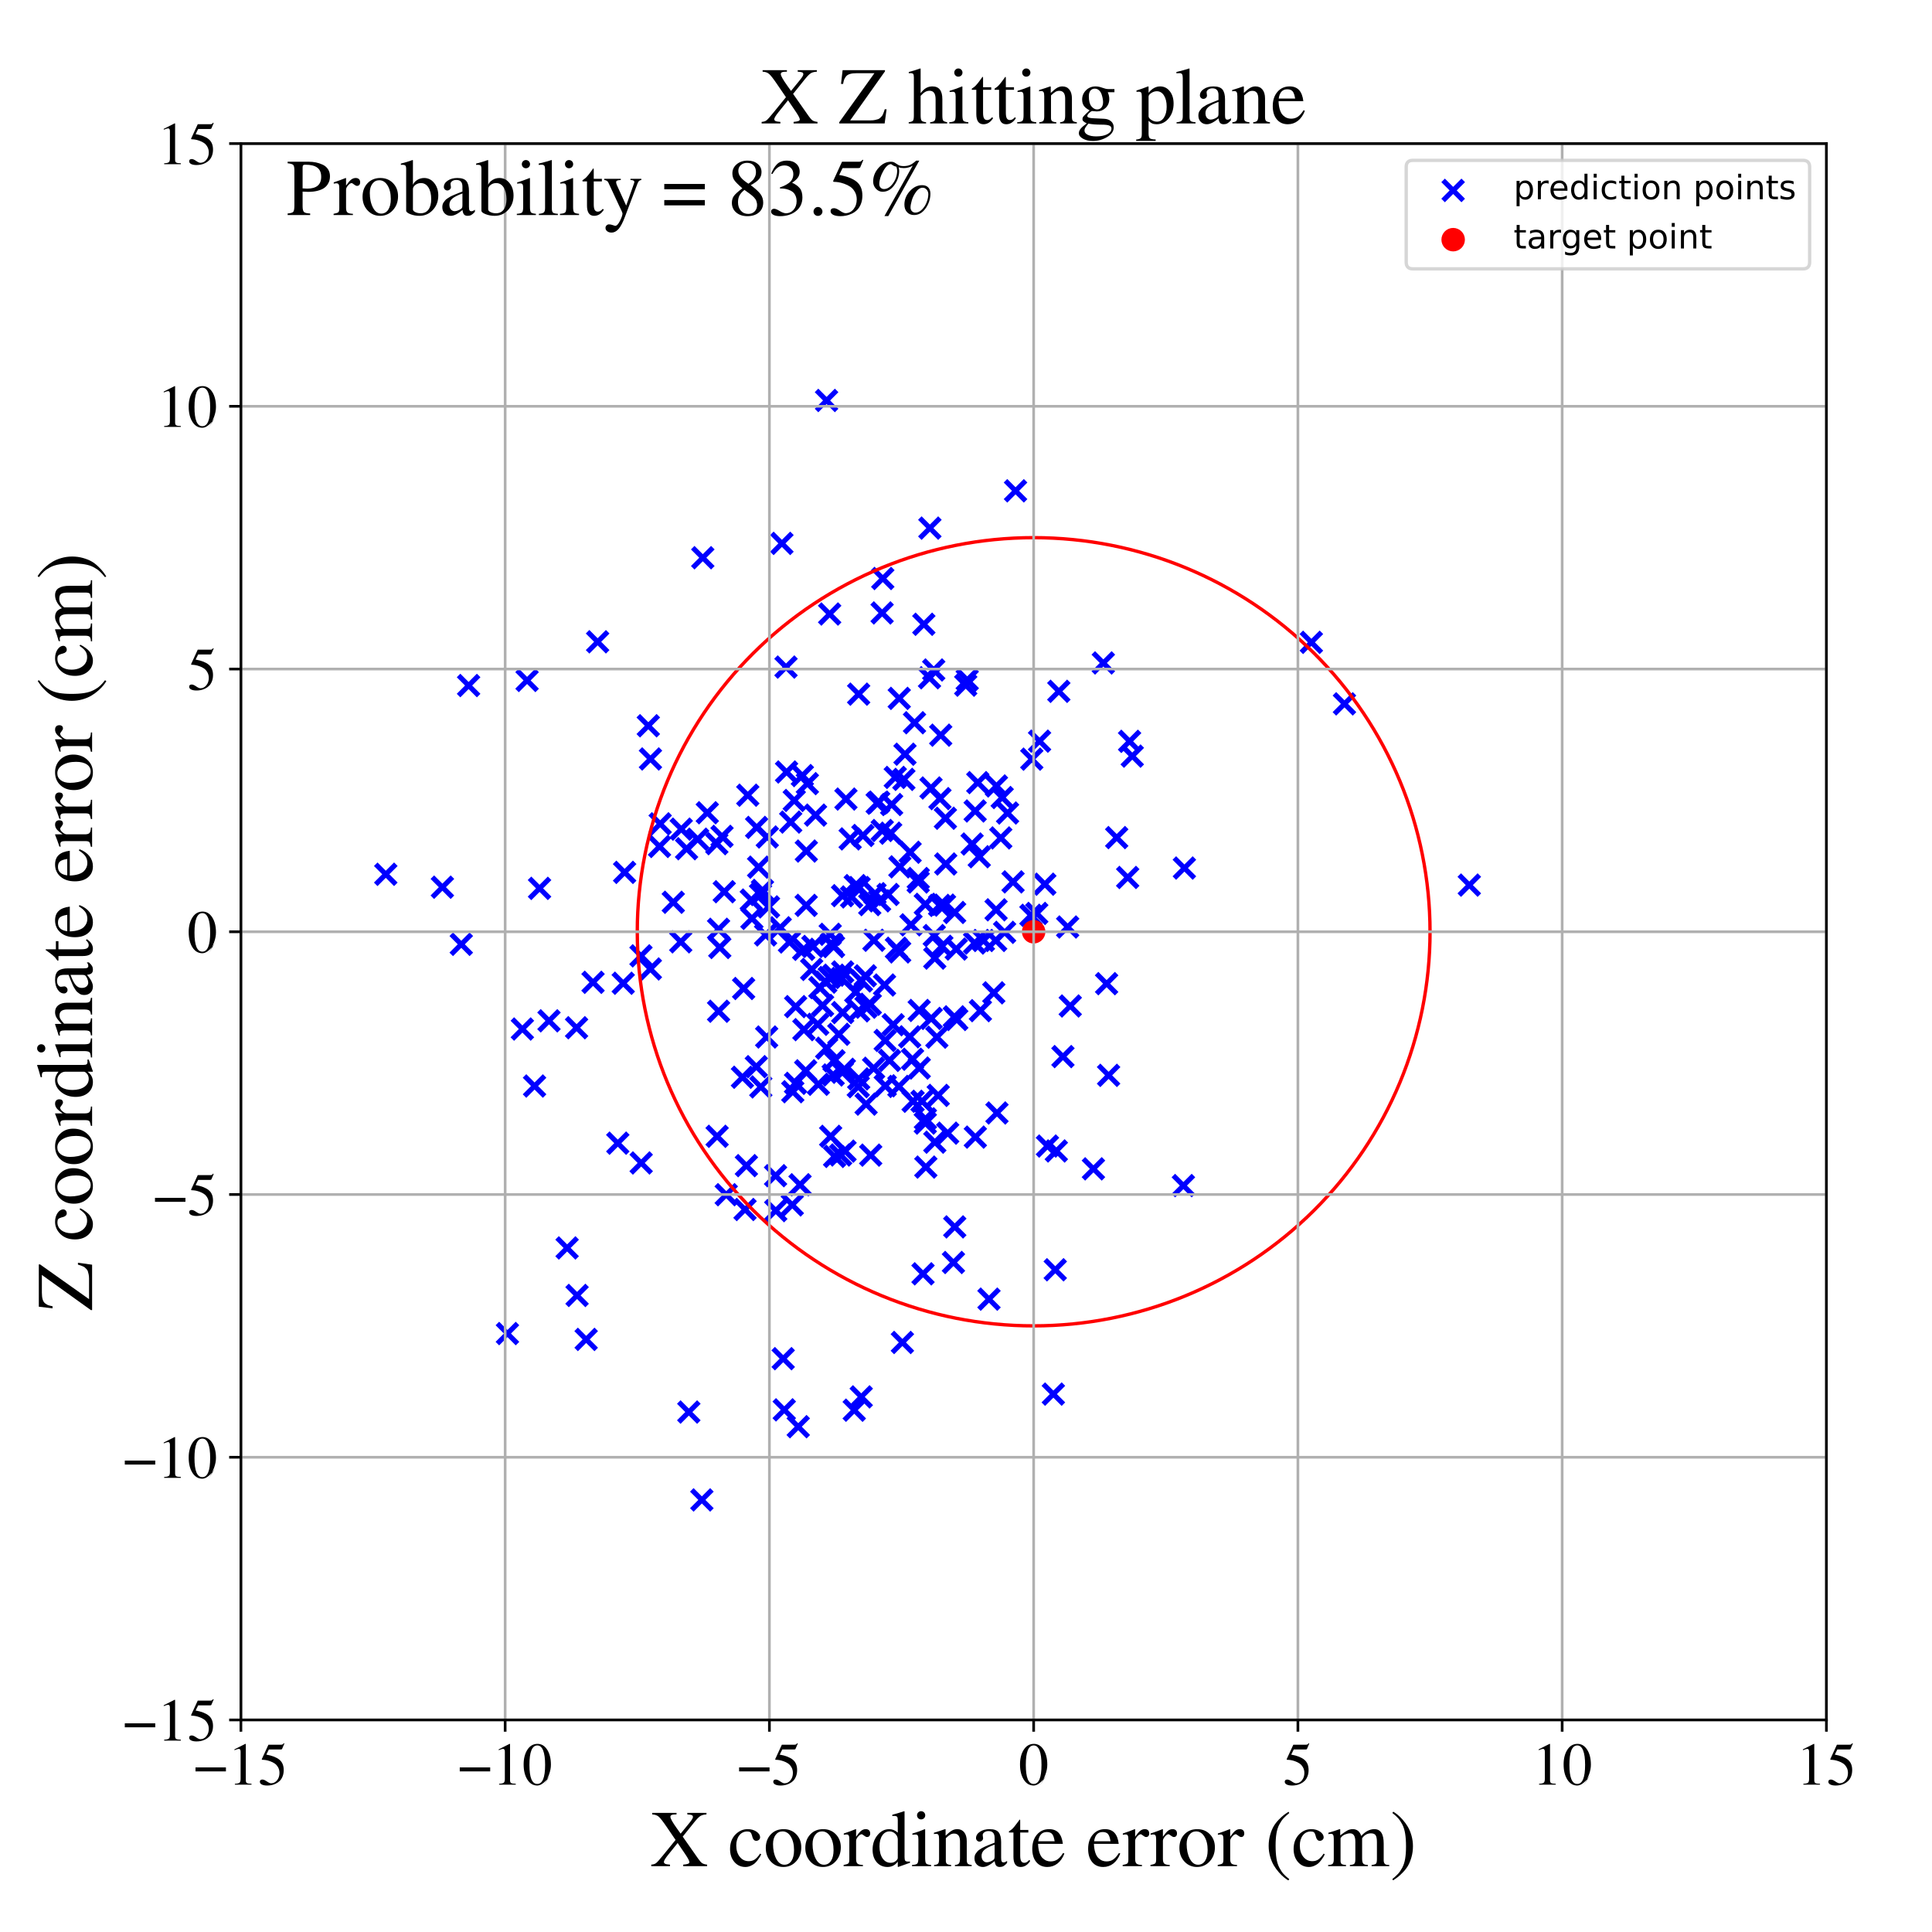 <?xml version="1.0" encoding="utf-8" standalone="no"?>
<!DOCTYPE svg PUBLIC "-//W3C//DTD SVG 1.1//EN"
  "http://www.w3.org/Graphics/SVG/1.1/DTD/svg11.dtd">
<!-- Created with matplotlib (https://matplotlib.org/) -->
<svg height="576pt" version="1.1" viewBox="0 0 576 576" width="576pt" xmlns="http://www.w3.org/2000/svg" xmlns:xlink="http://www.w3.org/1999/xlink">
 <defs>
  <style type="text/css">
*{stroke-linecap:butt;stroke-linejoin:round;}
  </style>
 </defs>
 <g id="figure_1">
  <g id="patch_1">
   <path d="M 0 576 
L 576 576 
L 576 0 
L 0 0 
z
" style="fill:#ffffff;"/>
  </g>
  <g id="axes_1">
   <g id="patch_2">
    <path d="M 71.822 512.784 
L 544.52 512.784 
L 544.52 42.802 
L 71.822 42.802 
z
" style="fill:#ffffff;"/>
   </g>
   <g id="PathCollection_1">
    <defs>
     <path d="M -3 3 
L 3 -3 
M -3 -3 
L 3 3 
" id="m82665de97b" style="stroke:#0000ff;stroke-width:1.5;"/>
    </defs>
    <g clip-path="url(#paeda717c1b)">
     <use style="fill:#0000ff;stroke:#0000ff;stroke-width:1.5;" x="171.899" xlink:href="#m82665de97b" y="306.405"/>
     <use style="fill:#0000ff;stroke:#0000ff;stroke-width:1.5;" x="193.926" xlink:href="#m82665de97b" y="226.275"/>
     <use style="fill:#0000ff;stroke:#0000ff;stroke-width:1.5;" x="260.459" xlink:href="#m82665de97b" y="318.481"/>
     <use style="fill:#0000ff;stroke:#0000ff;stroke-width:1.5;" x="240.198" xlink:href="#m82665de97b" y="319.241"/>
     <use style="fill:#0000ff;stroke:#0000ff;stroke-width:1.5;" x="250.951" xlink:href="#m82665de97b" y="291.715"/>
     <use style="fill:#0000ff;stroke:#0000ff;stroke-width:1.5;" x="224.171" xlink:href="#m82665de97b" y="273.806"/>
     <use style="fill:#0000ff;stroke:#0000ff;stroke-width:1.5;" x="241.987" xlink:href="#m82665de97b" y="289.018"/>
     <use style="fill:#0000ff;stroke:#0000ff;stroke-width:1.5;" x="239.211" xlink:href="#m82665de97b" y="231.224"/>
     <use style="fill:#0000ff;stroke:#0000ff;stroke-width:1.5;" x="400.832" xlink:href="#m82665de97b" y="209.844"/>
     <use style="fill:#0000ff;stroke:#0000ff;stroke-width:1.5;" x="256.766" xlink:href="#m82665de97b" y="416.468"/>
     <use style="fill:#0000ff;stroke:#0000ff;stroke-width:1.5;" x="272.058" xlink:href="#m82665de97b" y="315.8"/>
     <use style="fill:#0000ff;stroke:#0000ff;stroke-width:1.5;" x="263.903" xlink:href="#m82665de97b" y="310.186"/>
     <use style="fill:#0000ff;stroke:#0000ff;stroke-width:1.5;" x="281.592" xlink:href="#m82665de97b" y="269.852"/>
     <use style="fill:#0000ff;stroke:#0000ff;stroke-width:1.5;" x="277.231" xlink:href="#m82665de97b" y="157.45"/>
     <use style="fill:#0000ff;stroke:#0000ff;stroke-width:1.5;" x="309.931" xlink:href="#m82665de97b" y="220.961"/>
     <use style="fill:#0000ff;stroke:#0000ff;stroke-width:1.5;" x="275.184" xlink:href="#m82665de97b" y="379.774"/>
     <use style="fill:#0000ff;stroke:#0000ff;stroke-width:1.5;" x="274.061" xlink:href="#m82665de97b" y="318.423"/>
     <use style="fill:#0000ff;stroke:#0000ff;stroke-width:1.5;" x="284.643" xlink:href="#m82665de97b" y="365.782"/>
     <use style="fill:#0000ff;stroke:#0000ff;stroke-width:1.5;" x="275.864" xlink:href="#m82665de97b" y="334.835"/>
     <use style="fill:#0000ff;stroke:#0000ff;stroke-width:1.5;" x="232.62" xlink:href="#m82665de97b" y="276.604"/>
     <use style="fill:#0000ff;stroke:#0000ff;stroke-width:1.5;" x="231.279" xlink:href="#m82665de97b" y="360.93"/>
     <use style="fill:#0000ff;stroke:#0000ff;stroke-width:1.5;" x="298.368" xlink:href="#m82665de97b" y="249.818"/>
     <use style="fill:#0000ff;stroke:#0000ff;stroke-width:1.5;" x="205.363" xlink:href="#m82665de97b" y="420.982"/>
     <use style="fill:#0000ff;stroke:#0000ff;stroke-width:1.5;" x="262.231" xlink:href="#m82665de97b" y="268.575"/>
     <use style="fill:#0000ff;stroke:#0000ff;stroke-width:1.5;" x="196.819" xlink:href="#m82665de97b" y="245.615"/>
     <use style="fill:#0000ff;stroke:#0000ff;stroke-width:1.5;" x="311.502" xlink:href="#m82665de97b" y="263.606"/>
     <use style="fill:#0000ff;stroke:#0000ff;stroke-width:1.5;" x="353.11" xlink:href="#m82665de97b" y="258.795"/>
     <use style="fill:#0000ff;stroke:#0000ff;stroke-width:1.5;" x="233.819" xlink:href="#m82665de97b" y="420.329"/>
     <use style="fill:#0000ff;stroke:#0000ff;stroke-width:1.5;" x="209.523" xlink:href="#m82665de97b" y="166.278"/>
     <use style="fill:#0000ff;stroke:#0000ff;stroke-width:1.5;" x="325.992" xlink:href="#m82665de97b" y="348.478"/>
     <use style="fill:#0000ff;stroke:#0000ff;stroke-width:1.5;" x="285.247" xlink:href="#m82665de97b" y="303.945"/>
     <use style="fill:#0000ff;stroke:#0000ff;stroke-width:1.5;" x="213.803" xlink:href="#m82665de97b" y="338.774"/>
     <use style="fill:#0000ff;stroke:#0000ff;stroke-width:1.5;" x="255.129" xlink:href="#m82665de97b" y="295.775"/>
     <use style="fill:#0000ff;stroke:#0000ff;stroke-width:1.5;" x="151.288" xlink:href="#m82665de97b" y="397.58"/>
     <use style="fill:#0000ff;stroke:#0000ff;stroke-width:1.5;" x="287.918" xlink:href="#m82665de97b" y="204.276"/>
     <use style="fill:#0000ff;stroke:#0000ff;stroke-width:1.5;" x="222.121" xlink:href="#m82665de97b" y="360.598"/>
     <use style="fill:#0000ff;stroke:#0000ff;stroke-width:1.5;" x="236.355" xlink:href="#m82665de97b" y="325.482"/>
     <use style="fill:#0000ff;stroke:#0000ff;stroke-width:1.5;" x="302.026" xlink:href="#m82665de97b" y="262.922"/>
     <use style="fill:#0000ff;stroke:#0000ff;stroke-width:1.5;" x="266.291" xlink:href="#m82665de97b" y="305.516"/>
     <use style="fill:#0000ff;stroke:#0000ff;stroke-width:1.5;" x="262.992" xlink:href="#m82665de97b" y="182.739"/>
     <use style="fill:#0000ff;stroke:#0000ff;stroke-width:1.5;" x="139.708" xlink:href="#m82665de97b" y="204.381"/>
     <use style="fill:#0000ff;stroke:#0000ff;stroke-width:1.5;" x="256.827" xlink:href="#m82665de97b" y="292.458"/>
     <use style="fill:#0000ff;stroke:#0000ff;stroke-width:1.5;" x="222.941" xlink:href="#m82665de97b" y="237.077"/>
     <use style="fill:#0000ff;stroke:#0000ff;stroke-width:1.5;" x="255.996" xlink:href="#m82665de97b" y="206.95"/>
     <use style="fill:#0000ff;stroke:#0000ff;stroke-width:1.5;" x="332.929" xlink:href="#m82665de97b" y="249.719"/>
     <use style="fill:#0000ff;stroke:#0000ff;stroke-width:1.5;" x="221.704" xlink:href="#m82665de97b" y="294.706"/>
     <use style="fill:#0000ff;stroke:#0000ff;stroke-width:1.5;" x="243.983" xlink:href="#m82665de97b" y="323.263"/>
     <use style="fill:#0000ff;stroke:#0000ff;stroke-width:1.5;" x="352.813" xlink:href="#m82665de97b" y="353.464"/>
     <use style="fill:#0000ff;stroke:#0000ff;stroke-width:1.5;" x="298.792" xlink:href="#m82665de97b" y="237.774"/>
     <use style="fill:#0000ff;stroke:#0000ff;stroke-width:1.5;" x="237.181" xlink:href="#m82665de97b" y="322.978"/>
     <use style="fill:#0000ff;stroke:#0000ff;stroke-width:1.5;" x="246.433" xlink:href="#m82665de97b" y="119.395"/>
     <use style="fill:#0000ff;stroke:#0000ff;stroke-width:1.5;" x="261.517" xlink:href="#m82665de97b" y="239.467"/>
     <use style="fill:#0000ff;stroke:#0000ff;stroke-width:1.5;" x="258.218" xlink:href="#m82665de97b" y="329.182"/>
     <use style="fill:#0000ff;stroke:#0000ff;stroke-width:1.5;" x="251.234" xlink:href="#m82665de97b" y="301.886"/>
     <use style="fill:#0000ff;stroke:#0000ff;stroke-width:1.5;" x="244.423" xlink:href="#m82665de97b" y="294.447"/>
     <use style="fill:#0000ff;stroke:#0000ff;stroke-width:1.5;" x="278.542" xlink:href="#m82665de97b" y="278.92"/>
     <use style="fill:#0000ff;stroke:#0000ff;stroke-width:1.5;" x="291.954" xlink:href="#m82665de97b" y="255.425"/>
     <use style="fill:#0000ff;stroke:#0000ff;stroke-width:1.5;" x="268.098" xlink:href="#m82665de97b" y="208.211"/>
     <use style="fill:#0000ff;stroke:#0000ff;stroke-width:1.5;" x="246.196" xlink:href="#m82665de97b" y="292.812"/>
     <use style="fill:#0000ff;stroke:#0000ff;stroke-width:1.5;" x="300.393" xlink:href="#m82665de97b" y="242.389"/>
     <use style="fill:#0000ff;stroke:#0000ff;stroke-width:1.5;" x="290.732" xlink:href="#m82665de97b" y="241.781"/>
     <use style="fill:#0000ff;stroke:#0000ff;stroke-width:1.5;" x="236.798" xlink:href="#m82665de97b" y="238.646"/>
     <use style="fill:#0000ff;stroke:#0000ff;stroke-width:1.5;" x="297.073" xlink:href="#m82665de97b" y="234.323"/>
     <use style="fill:#0000ff;stroke:#0000ff;stroke-width:1.5;" x="318.309" xlink:href="#m82665de97b" y="276.371"/>
     <use style="fill:#0000ff;stroke:#0000ff;stroke-width:1.5;" x="284.525" xlink:href="#m82665de97b" y="303.152"/>
     <use style="fill:#0000ff;stroke:#0000ff;stroke-width:1.5;" x="246.457" xlink:href="#m82665de97b" y="312.496"/>
     <use style="fill:#0000ff;stroke:#0000ff;stroke-width:1.5;" x="155.742" xlink:href="#m82665de97b" y="306.791"/>
     <use style="fill:#0000ff;stroke:#0000ff;stroke-width:1.5;" x="233.499" xlink:href="#m82665de97b" y="405.07"/>
     <use style="fill:#0000ff;stroke:#0000ff;stroke-width:1.5;" x="228.761" xlink:href="#m82665de97b" y="249.536"/>
     <use style="fill:#0000ff;stroke:#0000ff;stroke-width:1.5;" x="215.263" xlink:href="#m82665de97b" y="249.35"/>
     <use style="fill:#0000ff;stroke:#0000ff;stroke-width:1.5;" x="221.352" xlink:href="#m82665de97b" y="321.173"/>
     <use style="fill:#0000ff;stroke:#0000ff;stroke-width:1.5;" x="231.227" xlink:href="#m82665de97b" y="350.515"/>
     <use style="fill:#0000ff;stroke:#0000ff;stroke-width:1.5;" x="226.826" xlink:href="#m82665de97b" y="324.05"/>
     <use style="fill:#0000ff;stroke:#0000ff;stroke-width:1.5;" x="243.795" xlink:href="#m82665de97b" y="305.381"/>
     <use style="fill:#0000ff;stroke:#0000ff;stroke-width:1.5;" x="251.135" xlink:href="#m82665de97b" y="319.687"/>
     <use style="fill:#0000ff;stroke:#0000ff;stroke-width:1.5;" x="258.187" xlink:href="#m82665de97b" y="300.28"/>
     <use style="fill:#0000ff;stroke:#0000ff;stroke-width:1.5;" x="263.186" xlink:href="#m82665de97b" y="172.472"/>
     <use style="fill:#0000ff;stroke:#0000ff;stroke-width:1.5;" x="271.596" xlink:href="#m82665de97b" y="275.727"/>
     <use style="fill:#0000ff;stroke:#0000ff;stroke-width:1.5;" x="296.286" xlink:href="#m82665de97b" y="295.997"/>
     <use style="fill:#0000ff;stroke:#0000ff;stroke-width:1.5;" x="216.518" xlink:href="#m82665de97b" y="356.187"/>
     <use style="fill:#0000ff;stroke:#0000ff;stroke-width:1.5;" x="178.176" xlink:href="#m82665de97b" y="191.342"/>
     <use style="fill:#0000ff;stroke:#0000ff;stroke-width:1.5;" x="263.926" xlink:href="#m82665de97b" y="323.72"/>
     <use style="fill:#0000ff;stroke:#0000ff;stroke-width:1.5;" x="296.966" xlink:href="#m82665de97b" y="271.25"/>
     <use style="fill:#0000ff;stroke:#0000ff;stroke-width:1.5;" x="254.981" xlink:href="#m82665de97b" y="264.03"/>
     <use style="fill:#0000ff;stroke:#0000ff;stroke-width:1.5;" x="240.396" xlink:href="#m82665de97b" y="253.733"/>
     <use style="fill:#0000ff;stroke:#0000ff;stroke-width:1.5;" x="438.055" xlink:href="#m82665de97b" y="263.88"/>
     <use style="fill:#0000ff;stroke:#0000ff;stroke-width:1.5;" x="264.772" xlink:href="#m82665de97b" y="266.673"/>
     <use style="fill:#0000ff;stroke:#0000ff;stroke-width:1.5;" x="186.224" xlink:href="#m82665de97b" y="260.084"/>
     <use style="fill:#0000ff;stroke:#0000ff;stroke-width:1.5;" x="829.628" xlink:href="#m82665de97b" y="231.592"/>
     <use style="fill:#0000ff;stroke:#0000ff;stroke-width:1.5;" x="227.318" xlink:href="#m82665de97b" y="265.448"/>
     <use style="fill:#0000ff;stroke:#0000ff;stroke-width:1.5;" x="285.091" xlink:href="#m82665de97b" y="282.949"/>
     <use style="fill:#0000ff;stroke:#0000ff;stroke-width:1.5;" x="163.678" xlink:href="#m82665de97b" y="304.343"/>
     <use style="fill:#0000ff;stroke:#0000ff;stroke-width:1.5;" x="278.379" xlink:href="#m82665de97b" y="199.744"/>
     <use style="fill:#0000ff;stroke:#0000ff;stroke-width:1.5;" x="314.044" xlink:href="#m82665de97b" y="415.635"/>
     <use style="fill:#0000ff;stroke:#0000ff;stroke-width:1.5;" x="263.713" xlink:href="#m82665de97b" y="293.666"/>
     <use style="fill:#0000ff;stroke:#0000ff;stroke-width:1.5;" x="239.608" xlink:href="#m82665de97b" y="283.028"/>
     <use style="fill:#0000ff;stroke:#0000ff;stroke-width:1.5;" x="222.53" xlink:href="#m82665de97b" y="347.519"/>
     <use style="fill:#0000ff;stroke:#0000ff;stroke-width:1.5;" x="267.255" xlink:href="#m82665de97b" y="282.701"/>
     <use style="fill:#0000ff;stroke:#0000ff;stroke-width:1.5;" x="209.252" xlink:href="#m82665de97b" y="447.181"/>
     <use style="fill:#0000ff;stroke:#0000ff;stroke-width:1.5;" x="251.195" xlink:href="#m82665de97b" y="267.031"/>
     <use style="fill:#0000ff;stroke:#0000ff;stroke-width:1.5;" x="279.317" xlink:href="#m82665de97b" y="309.222"/>
     <use style="fill:#0000ff;stroke:#0000ff;stroke-width:1.5;" x="237.211" xlink:href="#m82665de97b" y="300.109"/>
     <use style="fill:#0000ff;stroke:#0000ff;stroke-width:1.5;" x="251.231" xlink:href="#m82665de97b" y="289.77"/>
     <use style="fill:#0000ff;stroke:#0000ff;stroke-width:1.5;" x="275.897" xlink:href="#m82665de97b" y="333.564"/>
     <use style="fill:#0000ff;stroke:#0000ff;stroke-width:1.5;" x="263.036" xlink:href="#m82665de97b" y="247.6"/>
     <use style="fill:#0000ff;stroke:#0000ff;stroke-width:1.5;" x="247.22" xlink:href="#m82665de97b" y="291.42"/>
     <use style="fill:#0000ff;stroke:#0000ff;stroke-width:1.5;" x="336.769" xlink:href="#m82665de97b" y="221.021"/>
     <use style="fill:#0000ff;stroke:#0000ff;stroke-width:1.5;" x="253.887" xlink:href="#m82665de97b" y="267.41"/>
     <use style="fill:#0000ff;stroke:#0000ff;stroke-width:1.5;" x="265.196" xlink:href="#m82665de97b" y="316.142"/>
     <use style="fill:#0000ff;stroke:#0000ff;stroke-width:1.5;" x="228.247" xlink:href="#m82665de97b" y="278.738"/>
     <use style="fill:#0000ff;stroke:#0000ff;stroke-width:1.5;" x="275.871" xlink:href="#m82665de97b" y="269.611"/>
     <use style="fill:#0000ff;stroke:#0000ff;stroke-width:1.5;" x="278.691" xlink:href="#m82665de97b" y="285.648"/>
     <use style="fill:#0000ff;stroke:#0000ff;stroke-width:1.5;" x="229.125" xlink:href="#m82665de97b" y="270.374"/>
     <use style="fill:#0000ff;stroke:#0000ff;stroke-width:1.5;" x="243.142" xlink:href="#m82665de97b" y="243.013"/>
     <use style="fill:#0000ff;stroke:#0000ff;stroke-width:1.5;" x="196.629" xlink:href="#m82665de97b" y="252.365"/>
     <use style="fill:#0000ff;stroke:#0000ff;stroke-width:1.5;" x="176.806" xlink:href="#m82665de97b" y="292.864"/>
     <use style="fill:#0000ff;stroke:#0000ff;stroke-width:1.5;" x="239.668" xlink:href="#m82665de97b" y="306.978"/>
     <use style="fill:#0000ff;stroke:#0000ff;stroke-width:1.5;" x="281.859" xlink:href="#m82665de97b" y="243.947"/>
     <use style="fill:#0000ff;stroke:#0000ff;stroke-width:1.5;" x="214.234" xlink:href="#m82665de97b" y="277.053"/>
     <use style="fill:#0000ff;stroke:#0000ff;stroke-width:1.5;" x="169.078" xlink:href="#m82665de97b" y="372.056"/>
     <use style="fill:#0000ff;stroke:#0000ff;stroke-width:1.5;" x="251.728" xlink:href="#m82665de97b" y="318.795"/>
     <use style="fill:#0000ff;stroke:#0000ff;stroke-width:1.5;" x="390.968" xlink:href="#m82665de97b" y="191.505"/>
     <use style="fill:#0000ff;stroke:#0000ff;stroke-width:1.5;" x="215.926" xlink:href="#m82665de97b" y="265.856"/>
     <use style="fill:#0000ff;stroke:#0000ff;stroke-width:1.5;" x="284.612" xlink:href="#m82665de97b" y="272.037"/>
     <use style="fill:#0000ff;stroke:#0000ff;stroke-width:1.5;" x="203.107" xlink:href="#m82665de97b" y="247.196"/>
     <use style="fill:#0000ff;stroke:#0000ff;stroke-width:1.5;" x="214.239" xlink:href="#m82665de97b" y="301.487"/>
     <use style="fill:#0000ff;stroke:#0000ff;stroke-width:1.5;" x="314.929" xlink:href="#m82665de97b" y="343.141"/>
     <use style="fill:#0000ff;stroke:#0000ff;stroke-width:1.5;" x="174.759" xlink:href="#m82665de97b" y="399.33"/>
     <use style="fill:#0000ff;stroke:#0000ff;stroke-width:1.5;" x="254.682" xlink:href="#m82665de97b" y="420.429"/>
     <use style="fill:#0000ff;stroke:#0000ff;stroke-width:1.5;" x="274.049" xlink:href="#m82665de97b" y="301.253"/>
     <use style="fill:#0000ff;stroke:#0000ff;stroke-width:1.5;" x="202.953" xlink:href="#m82665de97b" y="280.797"/>
     <use style="fill:#0000ff;stroke:#0000ff;stroke-width:1.5;" x="172.046" xlink:href="#m82665de97b" y="386.221"/>
     <use style="fill:#0000ff;stroke:#0000ff;stroke-width:1.5;" x="291.512" xlink:href="#m82665de97b" y="233.326"/>
     <use style="fill:#0000ff;stroke:#0000ff;stroke-width:1.5;" x="269.81" xlink:href="#m82665de97b" y="224.857"/>
     <use style="fill:#0000ff;stroke:#0000ff;stroke-width:1.5;" x="193.283" xlink:href="#m82665de97b" y="216.374"/>
     <use style="fill:#0000ff;stroke:#0000ff;stroke-width:1.5;" x="191.161" xlink:href="#m82665de97b" y="346.718"/>
     <use style="fill:#0000ff;stroke:#0000ff;stroke-width:1.5;" x="235.365" xlink:href="#m82665de97b" y="280.841"/>
     <use style="fill:#0000ff;stroke:#0000ff;stroke-width:1.5;" x="233.116" xlink:href="#m82665de97b" y="162.004"/>
     <use style="fill:#0000ff;stroke:#0000ff;stroke-width:1.5;" x="280.8" xlink:href="#m82665de97b" y="282.128"/>
     <use style="fill:#0000ff;stroke:#0000ff;stroke-width:1.5;" x="296.847" xlink:href="#m82665de97b" y="280.386"/>
     <use style="fill:#0000ff;stroke:#0000ff;stroke-width:1.5;" x="225.49" xlink:href="#m82665de97b" y="318.012"/>
     <use style="fill:#0000ff;stroke:#0000ff;stroke-width:1.5;" x="160.859" xlink:href="#m82665de97b" y="264.854"/>
     <use style="fill:#0000ff;stroke:#0000ff;stroke-width:1.5;" x="248.826" xlink:href="#m82665de97b" y="344.775"/>
     <use style="fill:#0000ff;stroke:#0000ff;stroke-width:1.5;" x="312.282" xlink:href="#m82665de97b" y="341.68"/>
     <use style="fill:#0000ff;stroke:#0000ff;stroke-width:1.5;" x="277.632" xlink:href="#m82665de97b" y="303.625"/>
     <use style="fill:#0000ff;stroke:#0000ff;stroke-width:1.5;" x="307.353" xlink:href="#m82665de97b" y="272.881"/>
     <use style="fill:#0000ff;stroke:#0000ff;stroke-width:1.5;" x="236.211" xlink:href="#m82665de97b" y="359.229"/>
     <use style="fill:#0000ff;stroke:#0000ff;stroke-width:1.5;" x="280.137" xlink:href="#m82665de97b" y="269.935"/>
     <use style="fill:#0000ff;stroke:#0000ff;stroke-width:1.5;" x="240.355" xlink:href="#m82665de97b" y="269.926"/>
     <use style="fill:#0000ff;stroke:#0000ff;stroke-width:1.5;" x="281.959" xlink:href="#m82665de97b" y="257.585"/>
     <use style="fill:#0000ff;stroke:#0000ff;stroke-width:1.5;" x="248.651" xlink:href="#m82665de97b" y="316.261"/>
     <use style="fill:#0000ff;stroke:#0000ff;stroke-width:1.5;" x="273.773" xlink:href="#m82665de97b" y="261.912"/>
     <use style="fill:#0000ff;stroke:#0000ff;stroke-width:1.5;" x="271.338" xlink:href="#m82665de97b" y="254.088"/>
     <use style="fill:#0000ff;stroke:#0000ff;stroke-width:1.5;" x="261.97" xlink:href="#m82665de97b" y="239.143"/>
     <use style="fill:#0000ff;stroke:#0000ff;stroke-width:1.5;" x="137.528" xlink:href="#m82665de97b" y="281.535"/>
     <use style="fill:#0000ff;stroke:#0000ff;stroke-width:1.5;" x="272.226" xlink:href="#m82665de97b" y="328.328"/>
     <use style="fill:#0000ff;stroke:#0000ff;stroke-width:1.5;" x="265.54" xlink:href="#m82665de97b" y="248.399"/>
     <use style="fill:#0000ff;stroke:#0000ff;stroke-width:1.5;" x="259.467" xlink:href="#m82665de97b" y="299.413"/>
     <use style="fill:#0000ff;stroke:#0000ff;stroke-width:1.5;" x="131.893" xlink:href="#m82665de97b" y="264.506"/>
     <use style="fill:#0000ff;stroke:#0000ff;stroke-width:1.5;" x="242.344" xlink:href="#m82665de97b" y="282.168"/>
     <use style="fill:#0000ff;stroke:#0000ff;stroke-width:1.5;" x="282.544" xlink:href="#m82665de97b" y="337.839"/>
     <use style="fill:#0000ff;stroke:#0000ff;stroke-width:1.5;" x="245.241" xlink:href="#m82665de97b" y="299.77"/>
     <use style="fill:#0000ff;stroke:#0000ff;stroke-width:1.5;" x="247.352" xlink:href="#m82665de97b" y="183.061"/>
     <use style="fill:#0000ff;stroke:#0000ff;stroke-width:1.5;" x="157.142" xlink:href="#m82665de97b" y="202.861"/>
     <use style="fill:#0000ff;stroke:#0000ff;stroke-width:1.5;" x="274.88" xlink:href="#m82665de97b" y="328.326"/>
     <use style="fill:#0000ff;stroke:#0000ff;stroke-width:1.5;" x="269.037" xlink:href="#m82665de97b" y="400.237"/>
     <use style="fill:#0000ff;stroke:#0000ff;stroke-width:1.5;" x="277.118" xlink:href="#m82665de97b" y="202.069"/>
     <use style="fill:#0000ff;stroke:#0000ff;stroke-width:1.5;" x="280.229" xlink:href="#m82665de97b" y="238.096"/>
     <use style="fill:#0000ff;stroke:#0000ff;stroke-width:1.5;" x="319.082" xlink:href="#m82665de97b" y="299.922"/>
     <use style="fill:#0000ff;stroke:#0000ff;stroke-width:1.5;" x="290.784" xlink:href="#m82665de97b" y="339.014"/>
     <use style="fill:#0000ff;stroke:#0000ff;stroke-width:1.5;" x="256.01" xlink:href="#m82665de97b" y="321.656"/>
     <use style="fill:#0000ff;stroke:#0000ff;stroke-width:1.5;" x="159.371" xlink:href="#m82665de97b" y="323.782"/>
     <use style="fill:#0000ff;stroke:#0000ff;stroke-width:1.5;" x="250.623" xlink:href="#m82665de97b" y="344.343"/>
     <use style="fill:#0000ff;stroke:#0000ff;stroke-width:1.5;" x="259.589" xlink:href="#m82665de97b" y="344.386"/>
     <use style="fill:#0000ff;stroke:#0000ff;stroke-width:1.5;" x="200.731" xlink:href="#m82665de97b" y="269.001"/>
     <use style="fill:#0000ff;stroke:#0000ff;stroke-width:1.5;" x="255.882" xlink:href="#m82665de97b" y="323.975"/>
     <use style="fill:#0000ff;stroke:#0000ff;stroke-width:1.5;" x="191.101" xlink:href="#m82665de97b" y="284.974"/>
     <use style="fill:#0000ff;stroke:#0000ff;stroke-width:1.5;" x="297.231" xlink:href="#m82665de97b" y="331.82"/>
     <use style="fill:#0000ff;stroke:#0000ff;stroke-width:1.5;" x="337.566" xlink:href="#m82665de97b" y="225.426"/>
     <use style="fill:#0000ff;stroke:#0000ff;stroke-width:1.5;" x="247.866" xlink:href="#m82665de97b" y="281.343"/>
     <use style="fill:#0000ff;stroke:#0000ff;stroke-width:1.5;" x="279.723" xlink:href="#m82665de97b" y="326.576"/>
     <use style="fill:#0000ff;stroke:#0000ff;stroke-width:1.5;" x="253.462" xlink:href="#m82665de97b" y="250.106"/>
     <use style="fill:#0000ff;stroke:#0000ff;stroke-width:1.5;" x="214.593" xlink:href="#m82665de97b" y="282.485"/>
     <use style="fill:#0000ff;stroke:#0000ff;stroke-width:1.5;" x="260.548" xlink:href="#m82665de97b" y="280.329"/>
     <use style="fill:#0000ff;stroke:#0000ff;stroke-width:1.5;" x="266.914" xlink:href="#m82665de97b" y="231.777"/>
     <use style="fill:#0000ff;stroke:#0000ff;stroke-width:1.5;" x="257.988" xlink:href="#m82665de97b" y="290.93"/>
     <use style="fill:#0000ff;stroke:#0000ff;stroke-width:1.5;" x="307.619" xlink:href="#m82665de97b" y="226.33"/>
     <use style="fill:#0000ff;stroke:#0000ff;stroke-width:1.5;" x="228.573" xlink:href="#m82665de97b" y="309.169"/>
     <use style="fill:#0000ff;stroke:#0000ff;stroke-width:1.5;" x="247.517" xlink:href="#m82665de97b" y="278.551"/>
     <use style="fill:#0000ff;stroke:#0000ff;stroke-width:1.5;" x="115.018" xlink:href="#m82665de97b" y="260.655"/>
     <use style="fill:#0000ff;stroke:#0000ff;stroke-width:1.5;" x="250.084" xlink:href="#m82665de97b" y="308.362"/>
     <use style="fill:#0000ff;stroke:#0000ff;stroke-width:1.5;" x="260.869" xlink:href="#m82665de97b" y="266.436"/>
     <use style="fill:#0000ff;stroke:#0000ff;stroke-width:1.5;" x="193.898" xlink:href="#m82665de97b" y="288.883"/>
     <use style="fill:#0000ff;stroke:#0000ff;stroke-width:1.5;" x="238.517" xlink:href="#m82665de97b" y="353.22"/>
     <use style="fill:#0000ff;stroke:#0000ff;stroke-width:1.5;" x="207.993" xlink:href="#m82665de97b" y="250.19"/>
     <use style="fill:#0000ff;stroke:#0000ff;stroke-width:1.5;" x="268.285" xlink:href="#m82665de97b" y="258.438"/>
     <use style="fill:#0000ff;stroke:#0000ff;stroke-width:1.5;" x="204.693" xlink:href="#m82665de97b" y="253.035"/>
     <use style="fill:#0000ff;stroke:#0000ff;stroke-width:1.5;" x="278.702" xlink:href="#m82665de97b" y="340.523"/>
     <use style="fill:#0000ff;stroke:#0000ff;stroke-width:1.5;" x="234.34" xlink:href="#m82665de97b" y="198.88"/>
     <use style="fill:#0000ff;stroke:#0000ff;stroke-width:1.5;" x="252.205" xlink:href="#m82665de97b" y="238.231"/>
     <use style="fill:#0000ff;stroke:#0000ff;stroke-width:1.5;" x="223.991" xlink:href="#m82665de97b" y="268.34"/>
     <use style="fill:#0000ff;stroke:#0000ff;stroke-width:1.5;" x="184.191" xlink:href="#m82665de97b" y="340.82"/>
     <use style="fill:#0000ff;stroke:#0000ff;stroke-width:1.5;" x="294.851" xlink:href="#m82665de97b" y="387.321"/>
     <use style="fill:#0000ff;stroke:#0000ff;stroke-width:1.5;" x="256.144" xlink:href="#m82665de97b" y="264.609"/>
     <use style="fill:#0000ff;stroke:#0000ff;stroke-width:1.5;" x="292.293" xlink:href="#m82665de97b" y="301.314"/>
     <use style="fill:#0000ff;stroke:#0000ff;stroke-width:1.5;" x="275.428" xlink:href="#m82665de97b" y="186.122"/>
     <use style="fill:#0000ff;stroke:#0000ff;stroke-width:1.5;" x="257.26" xlink:href="#m82665de97b" y="249.087"/>
     <use style="fill:#0000ff;stroke:#0000ff;stroke-width:1.5;" x="248.593" xlink:href="#m82665de97b" y="290.735"/>
     <use style="fill:#0000ff;stroke:#0000ff;stroke-width:1.5;" x="330.511" xlink:href="#m82665de97b" y="320.602"/>
     <use style="fill:#0000ff;stroke:#0000ff;stroke-width:1.5;" x="315.674" xlink:href="#m82665de97b" y="206.11"/>
     <use style="fill:#0000ff;stroke:#0000ff;stroke-width:1.5;" x="247.652" xlink:href="#m82665de97b" y="338.785"/>
     <use style="fill:#0000ff;stroke:#0000ff;stroke-width:1.5;" x="302.771" xlink:href="#m82665de97b" y="146.332"/>
     <use style="fill:#0000ff;stroke:#0000ff;stroke-width:1.5;" x="256.014" xlink:href="#m82665de97b" y="301.369"/>
     <use style="fill:#0000ff;stroke:#0000ff;stroke-width:1.5;" x="277.57" xlink:href="#m82665de97b" y="234.923"/>
     <use style="fill:#0000ff;stroke:#0000ff;stroke-width:1.5;" x="288.364" xlink:href="#m82665de97b" y="202.712"/>
     <use style="fill:#0000ff;stroke:#0000ff;stroke-width:1.5;" x="226.747" xlink:href="#m82665de97b" y="266.686"/>
     <use style="fill:#0000ff;stroke:#0000ff;stroke-width:1.5;" x="284.256" xlink:href="#m82665de97b" y="376.394"/>
     <use style="fill:#0000ff;stroke:#0000ff;stroke-width:1.5;" x="289.822" xlink:href="#m82665de97b" y="251.637"/>
     <use style="fill:#0000ff;stroke:#0000ff;stroke-width:1.5;" x="225.58" xlink:href="#m82665de97b" y="246.683"/>
     <use style="fill:#0000ff;stroke:#0000ff;stroke-width:1.5;" x="273.745" xlink:href="#m82665de97b" y="262.957"/>
     <use style="fill:#0000ff;stroke:#0000ff;stroke-width:1.5;" x="290.565" xlink:href="#m82665de97b" y="281.156"/>
     <use style="fill:#0000ff;stroke:#0000ff;stroke-width:1.5;" x="299.512" xlink:href="#m82665de97b" y="277.967"/>
     <use style="fill:#0000ff;stroke:#0000ff;stroke-width:1.5;" x="226.168" xlink:href="#m82665de97b" y="258.528"/>
     <use style="fill:#0000ff;stroke:#0000ff;stroke-width:1.5;" x="329.92" xlink:href="#m82665de97b" y="293.265"/>
     <use style="fill:#0000ff;stroke:#0000ff;stroke-width:1.5;" x="268.224" xlink:href="#m82665de97b" y="283.809"/>
     <use style="fill:#0000ff;stroke:#0000ff;stroke-width:1.5;" x="185.811" xlink:href="#m82665de97b" y="293.143"/>
     <use style="fill:#0000ff;stroke:#0000ff;stroke-width:1.5;" x="210.874" xlink:href="#m82665de97b" y="242.309"/>
     <use style="fill:#0000ff;stroke:#0000ff;stroke-width:1.5;" x="276.024" xlink:href="#m82665de97b" y="347.949"/>
     <use style="fill:#0000ff;stroke:#0000ff;stroke-width:1.5;" x="248.513" xlink:href="#m82665de97b" y="282.208"/>
     <use style="fill:#0000ff;stroke:#0000ff;stroke-width:1.5;" x="213.713" xlink:href="#m82665de97b" y="251.526"/>
     <use style="fill:#0000ff;stroke:#0000ff;stroke-width:1.5;" x="280.462" xlink:href="#m82665de97b" y="219.181"/>
     <use style="fill:#0000ff;stroke:#0000ff;stroke-width:1.5;" x="272.646" xlink:href="#m82665de97b" y="215.476"/>
     <use style="fill:#0000ff;stroke:#0000ff;stroke-width:1.5;" x="271.204" xlink:href="#m82665de97b" y="309.112"/>
     <use style="fill:#0000ff;stroke:#0000ff;stroke-width:1.5;" x="251.939" xlink:href="#m82665de97b" y="343.189"/>
     <use style="fill:#0000ff;stroke:#0000ff;stroke-width:1.5;" x="240.708" xlink:href="#m82665de97b" y="233.628"/>
     <use style="fill:#0000ff;stroke:#0000ff;stroke-width:1.5;" x="309.096" xlink:href="#m82665de97b" y="272.323"/>
     <use style="fill:#0000ff;stroke:#0000ff;stroke-width:1.5;" x="235.739" xlink:href="#m82665de97b" y="245.09"/>
     <use style="fill:#0000ff;stroke:#0000ff;stroke-width:1.5;" x="267.992" xlink:href="#m82665de97b" y="323.904"/>
     <use style="fill:#0000ff;stroke:#0000ff;stroke-width:1.5;" x="234.505" xlink:href="#m82665de97b" y="230.157"/>
     <use style="fill:#0000ff;stroke:#0000ff;stroke-width:1.5;" x="336.202" xlink:href="#m82665de97b" y="261.605"/>
     <use style="fill:#0000ff;stroke:#0000ff;stroke-width:1.5;" x="328.943" xlink:href="#m82665de97b" y="197.649"/>
     <use style="fill:#0000ff;stroke:#0000ff;stroke-width:1.5;" x="259.306" xlink:href="#m82665de97b" y="269.699"/>
     <use style="fill:#0000ff;stroke:#0000ff;stroke-width:1.5;" x="293.191" xlink:href="#m82665de97b" y="280.397"/>
     <use style="fill:#0000ff;stroke:#0000ff;stroke-width:1.5;" x="265.828" xlink:href="#m82665de97b" y="239.863"/>
     <use style="fill:#0000ff;stroke:#0000ff;stroke-width:1.5;" x="316.899" xlink:href="#m82665de97b" y="315.01"/>
     <use style="fill:#0000ff;stroke:#0000ff;stroke-width:1.5;" x="237.986" xlink:href="#m82665de97b" y="425.349"/>
     <use style="fill:#0000ff;stroke:#0000ff;stroke-width:1.5;" x="269.477" xlink:href="#m82665de97b" y="232.363"/>
     <use style="fill:#0000ff;stroke:#0000ff;stroke-width:1.5;" x="314.61" xlink:href="#m82665de97b" y="378.565"/>
     <use style="fill:#0000ff;stroke:#0000ff;stroke-width:1.5;" x="248.397" xlink:href="#m82665de97b" y="320.485"/>
    </g>
   </g>
   <g id="PathCollection_2">
    <defs>
     <path d="M 0 3 
C 0.796 3 1.559 2.684 2.121 2.121 
C 2.684 1.559 3 0.796 3 0 
C 3 -0.796 2.684 -1.559 2.121 -2.121 
C 1.559 -2.684 0.796 -3 0 -3 
C -0.796 -3 -1.559 -2.684 -2.121 -2.121 
C -2.684 -1.559 -3 -0.796 -3 0 
C -3 0.796 -2.684 1.559 -2.121 2.121 
C -1.559 2.684 -0.796 3 0 3 
z
" id="m0fe2a168db" style="stroke:#ff0000;"/>
    </defs>
    <g clip-path="url(#paeda717c1b)">
     <use style="fill:#ff0000;stroke:#ff0000;" x="308.171" xlink:href="#m0fe2a168db" y="277.793"/>
    </g>
   </g>
   <g id="patch_3">
    <path clip-path="url(#paeda717c1b)" d="M 308.171 395.288 
C 339.511 395.288 369.572 382.908 391.733 360.875 
C 413.894 338.841 426.346 308.953 426.346 277.793 
C 426.346 246.633 413.894 216.745 391.733 194.711 
C 369.572 172.677 339.511 160.297 308.171 160.297 
C 276.831 160.297 246.77 172.677 224.609 194.711 
C 202.448 216.745 189.997 246.633 189.997 277.793 
C 189.997 308.953 202.448 338.841 224.609 360.875 
C 246.77 382.908 276.831 395.288 308.171 395.288 
z
" style="fill:none;stroke:#ff0000;stroke-linejoin:miter;"/>
   </g>
   <g id="matplotlib.axis_1">
    <g id="xtick_1">
     <g id="line2d_1">
      <path clip-path="url(#paeda717c1b)" d="M 71.822 512.784 
L 71.822 42.802 
" style="fill:none;stroke:#b0b0b0;stroke-linecap:square;stroke-width:0.8;"/>
     </g>
     <g id="line2d_2">
      <defs>
       <path d="M 0 0 
L 0 3.5 
" id="m3ba6224f5f" style="stroke:#000000;stroke-width:0.8;"/>
      </defs>
      <g>
       <use style="stroke:#000000;stroke-width:0.8;" x="71.822" xlink:href="#m3ba6224f5f" y="512.784"/>
      </g>
     </g>
     <g id="text_1">
      <!-- −15 -->
      <defs>
       <path d="M 3 22 
L 3 28.594 
L 53.406 28.594 
L 53.406 22 
z
" id="FreeSerif-8722"/>
       <path d="M 18.297 59.297 
Q 16.5 59.297 11.094 57.094 
L 11.094 58.5 
L 29.094 67.594 
L 29.906 67.406 
L 29.906 7.406 
Q 29.906 3.797 31.703 2.688 
Q 33.5 1.594 39.406 1.5 
L 39.406 0 
L 11.797 0 
L 11.797 1.5 
Q 17.406 1.703 19.344 3.141 
Q 21.297 4.594 21.297 9.297 
L 21.297 54.594 
Q 21.297 59.297 18.297 59.297 
z
" id="FreeSerif-49"/>
       <path d="M 35.703 19.406 
Q 35.703 24.703 33.344 28.797 
Q 31 32.906 27.641 35.156 
Q 24.297 37.406 20.141 38.844 
Q 16 40.297 12.953 40.75 
Q 9.906 41.203 7.594 41.203 
Q 6.406 41.203 6.406 42 
Q 6.406 42.297 6.5 42.5 
L 17.406 66.203 
L 38.297 66.203 
Q 39.906 66.203 40.844 66.703 
Q 41.797 67.203 42.906 68.797 
L 43.797 68.094 
L 40 59.203 
Q 39.594 58.297 37.703 58.297 
L 18.094 58.297 
L 13.906 49.797 
Q 28.5 47.203 35.594 41.344 
Q 42.703 35.5 42.703 24.203 
Q 42.703 18.297 40.844 13.688 
Q 39 9.094 36.141 6.297 
Q 33.297 3.5 29.547 1.703 
Q 25.797 -0.094 22.344 -0.75 
Q 18.906 -1.406 15.406 -1.406 
Q 9.797 -1.406 6.5 0.25 
Q 3.203 1.906 3.203 4.797 
Q 3.203 8.5 7.5 8.5 
Q 10.297 8.5 14.75 5.391 
Q 19.203 2.297 21.797 2.297 
Q 27.703 2.297 31.703 7.25 
Q 35.703 12.203 35.703 19.406 
z
" id="FreeSerif-53"/>
      </defs>
      <g transform="translate(57.746 532.077)scale(0.18 -0.18)">
       <use xlink:href="#FreeSerif-8722"/>
       <use x="56.4" xlink:href="#FreeSerif-49"/>
       <use x="106.4" xlink:href="#FreeSerif-53"/>
      </g>
     </g>
    </g>
    <g id="xtick_2">
     <g id="line2d_3">
      <path clip-path="url(#paeda717c1b)" d="M 150.605 512.784 
L 150.605 42.802 
" style="fill:none;stroke:#b0b0b0;stroke-linecap:square;stroke-width:0.8;"/>
     </g>
     <g id="line2d_4">
      <g>
       <use style="stroke:#000000;stroke-width:0.8;" x="150.605" xlink:href="#m3ba6224f5f" y="512.784"/>
      </g>
     </g>
     <g id="text_2">
      <!-- −10 -->
      <defs>
       <path d="M 47.594 17.797 
Q 35.203 -1.406 25 -1.406 
Q 14.797 -1.406 8.594 8.391 
Q 2.406 18.203 2.406 33.594 
Q 2.406 48.094 8.594 57.844 
Q 14.797 67.594 25.406 67.594 
Q 35.203 67.594 41.391 58 
Q 47.594 48.406 47.594 33 
Q 47.594 17.797 35.203 -1.406 
z
M 25.094 65 
Q 12 65 12 32.703 
Q 12 1.203 25 1.203 
Q 38 1.203 38 32.797 
Q 38 48.5 34.703 56.75 
Q 31.406 65 25.094 65 
z
" id="FreeSerif-48"/>
      </defs>
      <g transform="translate(136.529 532.077)scale(0.18 -0.18)">
       <use xlink:href="#FreeSerif-8722"/>
       <use x="56.4" xlink:href="#FreeSerif-49"/>
       <use x="106.4" xlink:href="#FreeSerif-48"/>
      </g>
     </g>
    </g>
    <g id="xtick_3">
     <g id="line2d_5">
      <path clip-path="url(#paeda717c1b)" d="M 229.388 512.784 
L 229.388 42.802 
" style="fill:none;stroke:#b0b0b0;stroke-linecap:square;stroke-width:0.8;"/>
     </g>
     <g id="line2d_6">
      <g>
       <use style="stroke:#000000;stroke-width:0.8;" x="229.388" xlink:href="#m3ba6224f5f" y="512.784"/>
      </g>
     </g>
     <g id="text_3">
      <!-- −5 -->
      <g transform="translate(219.812 532.077)scale(0.18 -0.18)">
       <use xlink:href="#FreeSerif-8722"/>
       <use x="56.4" xlink:href="#FreeSerif-53"/>
      </g>
     </g>
    </g>
    <g id="xtick_4">
     <g id="line2d_7">
      <path clip-path="url(#paeda717c1b)" d="M 308.171 512.784 
L 308.171 42.802 
" style="fill:none;stroke:#b0b0b0;stroke-linecap:square;stroke-width:0.8;"/>
     </g>
     <g id="line2d_8">
      <g>
       <use style="stroke:#000000;stroke-width:0.8;" x="308.171" xlink:href="#m3ba6224f5f" y="512.784"/>
      </g>
     </g>
     <g id="text_4">
      <!-- 0 -->
      <g transform="translate(303.671 532.077)scale(0.18 -0.18)">
       <use xlink:href="#FreeSerif-48"/>
      </g>
     </g>
    </g>
    <g id="xtick_5">
     <g id="line2d_9">
      <path clip-path="url(#paeda717c1b)" d="M 386.954 512.784 
L 386.954 42.802 
" style="fill:none;stroke:#b0b0b0;stroke-linecap:square;stroke-width:0.8;"/>
     </g>
     <g id="line2d_10">
      <g>
       <use style="stroke:#000000;stroke-width:0.8;" x="386.954" xlink:href="#m3ba6224f5f" y="512.784"/>
      </g>
     </g>
     <g id="text_5">
      <!-- 5 -->
      <g transform="translate(382.454 532.077)scale(0.18 -0.18)">
       <use xlink:href="#FreeSerif-53"/>
      </g>
     </g>
    </g>
    <g id="xtick_6">
     <g id="line2d_11">
      <path clip-path="url(#paeda717c1b)" d="M 465.737 512.784 
L 465.737 42.802 
" style="fill:none;stroke:#b0b0b0;stroke-linecap:square;stroke-width:0.8;"/>
     </g>
     <g id="line2d_12">
      <g>
       <use style="stroke:#000000;stroke-width:0.8;" x="465.737" xlink:href="#m3ba6224f5f" y="512.784"/>
      </g>
     </g>
     <g id="text_6">
      <!-- 10 -->
      <g transform="translate(456.737 532.077)scale(0.18 -0.18)">
       <use xlink:href="#FreeSerif-49"/>
       <use x="50" xlink:href="#FreeSerif-48"/>
      </g>
     </g>
    </g>
    <g id="xtick_7">
     <g id="line2d_13">
      <path clip-path="url(#paeda717c1b)" d="M 544.52 512.784 
L 544.52 42.802 
" style="fill:none;stroke:#b0b0b0;stroke-linecap:square;stroke-width:0.8;"/>
     </g>
     <g id="line2d_14">
      <g>
       <use style="stroke:#000000;stroke-width:0.8;" x="544.52" xlink:href="#m3ba6224f5f" y="512.784"/>
      </g>
     </g>
     <g id="text_7">
      <!-- 15 -->
      <g transform="translate(535.52 532.077)scale(0.18 -0.18)">
       <use xlink:href="#FreeSerif-49"/>
       <use x="50" xlink:href="#FreeSerif-53"/>
      </g>
     </g>
    </g>
    <g id="text_8">
     <!-- X coordinate error (cm) -->
     <defs>
      <path d="M 69.594 66.203 
L 69.594 64.297 
Q 64.703 64 62.047 62.344 
Q 59.406 60.703 54.703 54.906 
L 40.094 36.703 
L 59.297 9.297 
Q 62.297 5 64.297 3.703 
Q 66.297 2.406 70.406 1.906 
L 70.406 0 
L 40.703 0 
L 40.703 1.906 
Q 44.797 2.297 46.594 2.938 
Q 48.406 3.594 48.406 5 
Q 48.406 7.203 43.297 14.797 
L 33.797 28.797 
L 21.906 14 
Q 16.703 7.5 16.703 5.406 
Q 16.703 3.703 18.297 2.953 
Q 19.906 2.203 24.297 1.906 
L 24.297 0 
L 1 0 
L 1 1.906 
Q 4.906 2.203 7 3.797 
Q 9.094 5.406 15.5 13.297 
L 31.203 32.594 
L 20.297 48.594 
Q 13.297 58.906 10.25 61.5 
Q 7.203 64.094 2.203 64.297 
L 2.203 66.203 
L 32.406 66.203 
L 32.406 64.297 
L 29.594 64.203 
Q 24.797 64.094 24.797 61.297 
Q 24.797 58.094 33.297 46.297 
L 37.5 40.406 
L 48.797 54.203 
Q 52.797 59.203 52.797 61.094 
Q 52.797 62.797 51.344 63.438 
Q 49.906 64.094 45.797 64.297 
L 45.797 66.203 
z
" id="FreeSerif-88"/>
      <path id="FreeSerif-32"/>
      <path d="M 2.5 21.297 
Q 2.5 32.406 9.047 39.203 
Q 15.594 46 24.406 46 
Q 30.703 46 35.25 42.953 
Q 39.797 39.906 39.797 35.703 
Q 39.797 34 38.391 32.75 
Q 37 31.5 35 31.5 
Q 31.594 31.5 30.297 36.094 
L 29.703 38.297 
Q 28.906 41.094 27.703 42.094 
Q 26.5 43.094 23.797 43.094 
Q 17.703 43.094 13.953 38.25 
Q 10.203 33.406 10.203 25.703 
Q 10.203 17.094 14.547 11.641 
Q 18.906 6.203 25.703 6.203 
Q 30 6.203 33.094 8.25 
Q 36.203 10.297 39.797 15.594 
L 41.203 14.703 
Q 40.203 12.703 39.453 11.391 
Q 38.703 10.094 36.75 7.5 
Q 34.797 4.906 32.891 3.297 
Q 31 1.703 27.891 0.344 
Q 24.797 -1 21.5 -1 
Q 13.203 -1 7.844 5.25 
Q 2.5 11.5 2.5 21.297 
z
" id="FreeSerif-99"/>
      <path d="M 24.594 46 
Q 34.203 46 40.391 39.594 
Q 46.594 33.203 46.594 23.406 
Q 46.594 13 40.188 6 
Q 33.797 -1 24.391 -1 
Q 15 -1 8.75 5.75 
Q 2.5 12.5 2.5 22.594 
Q 2.5 32.906 8.641 39.453 
Q 14.797 46 24.594 46 
z
M 11.5 27.5 
Q 11.5 16.797 15.391 9.297 
Q 19.297 1.797 25.594 1.797 
Q 31.203 1.797 34.391 6.594 
Q 37.594 11.406 37.594 19.906 
Q 37.594 30.203 33.594 36.703 
Q 29.594 43.203 23.297 43.203 
Q 18 43.203 14.75 38.891 
Q 11.5 34.594 11.5 27.5 
z
" id="FreeSerif-111"/>
      <path d="M 30.094 36.203 
Q 28.594 36.203 26.391 37.953 
Q 24.203 39.703 23.5 39.703 
Q 21.5 39.703 19 36.797 
Q 16.5 33.906 16.5 31.5 
L 16.5 9 
Q 16.5 4.703 18.203 3.203 
Q 19.906 1.703 25 1.5 
L 25 0 
L 1 0 
L 1 1.5 
Q 5.797 2.406 6.938 3.5 
Q 8.094 4.594 8.094 8.406 
L 8.094 33.406 
Q 8.094 36.703 7.344 38.047 
Q 6.594 39.406 4.703 39.406 
Q 3.094 39.406 1.203 39 
L 1.203 40.594 
Q 9.203 43.203 16 46 
L 16.5 45.797 
L 16.5 36.594 
Q 20.203 41.906 22.797 43.953 
Q 25.406 46 28.5 46 
Q 31.094 46 32.547 44.594 
Q 34 43.203 34 40.703 
Q 34 38.594 32.953 37.391 
Q 31.906 36.203 30.094 36.203 
z
" id="FreeSerif-114"/>
      <path d="M 34.203 -1 
L 33.797 -0.703 
L 33.797 5.703 
Q 29 -1 21 -1 
Q 12.703 -1 7.594 4.953 
Q 2.5 10.906 2.5 20.5 
Q 2.5 31.094 8.594 38.547 
Q 14.703 46 23.297 46 
Q 28.703 46 33.797 41.703 
L 33.797 57.297 
Q 33.797 60.406 32.891 61.406 
Q 32 62.406 29.203 62.406 
Q 27.797 62.406 27 62.297 
L 27 63.906 
Q 36.094 66.297 41.703 68.297 
L 42.203 68.094 
L 42.203 11.406 
Q 42.203 7.906 43.047 6.797 
Q 43.906 5.703 46.594 5.703 
Q 47.094 5.703 48.906 5.797 
L 48.906 4.203 
z
M 24.906 4.203 
Q 28.703 4.203 31.25 6.344 
Q 33.797 8.5 33.797 10.203 
L 33.797 33.203 
Q 33.797 37.203 30.688 40.203 
Q 27.594 43.203 23.594 43.203 
Q 17.906 43.203 14.5 38.094 
Q 11.094 33 11.094 24.5 
Q 11.094 15.297 14.891 9.75 
Q 18.703 4.203 24.906 4.203 
z
" id="FreeSerif-100"/>
      <path d="M 6.203 39.297 
Q 4 39.297 2 39 
L 2 40.5 
Q 9 42.5 17.5 46 
L 17.906 45.703 
L 17.906 10.203 
Q 17.906 4.797 19.156 3.344 
Q 20.406 1.906 25.297 1.5 
L 25.297 0 
L 1.594 0 
L 1.594 1.5 
Q 6.797 1.797 8.141 3.297 
Q 9.5 4.797 9.5 10.203 
L 9.5 33.406 
Q 9.5 36.703 8.75 38 
Q 8 39.297 6.203 39.297 
z
M 12.797 68.297 
Q 15 68.297 16.5 66.797 
Q 18 65.297 18 63.203 
Q 18 61 16.5 59.547 
Q 15 58.094 12.797 58.094 
Q 10.703 58.094 9.25 59.594 
Q 7.797 61.094 7.797 63.188 
Q 7.797 65.297 9.297 66.797 
Q 10.797 68.297 12.797 68.297 
z
" id="FreeSerif-105"/>
      <path d="M 1 39.797 
L 1 41.5 
Q 8.406 43.703 14.797 46 
L 15.5 45.797 
L 15.5 37.906 
Q 20.594 42.703 23.547 44.344 
Q 26.5 46 30 46 
Q 35.5 46 38.641 42.047 
Q 41.797 38.094 41.797 31 
L 41.797 8.094 
Q 41.797 4.406 43 3.156 
Q 44.203 1.906 47.906 1.5 
L 47.906 0 
L 27.094 0 
L 27.094 1.5 
Q 30.906 1.797 32.156 3.5 
Q 33.406 5.203 33.406 9.906 
L 33.406 30.797 
Q 33.406 40.5 26.094 40.5 
Q 23.594 40.5 21.5 39.344 
Q 19.406 38.203 15.797 34.797 
L 15.797 6.703 
Q 15.797 4 17.188 2.891 
Q 18.594 1.797 22.406 1.5 
L 22.406 0 
L 1.203 0 
L 1.203 1.5 
Q 5 1.797 6.203 3.25 
Q 7.406 4.703 7.406 9 
L 7.406 33.797 
Q 7.406 37.5 6.594 38.844 
Q 5.797 40.203 3.703 40.203 
Q 1.797 40.203 1 39.797 
z
" id="FreeSerif-110"/>
      <path d="M 2.5 9.703 
Q 2.5 11.5 2.891 13.047 
Q 3.297 14.594 4.297 15.938 
Q 5.297 17.297 6.188 18.391 
Q 7.094 19.5 8.891 20.641 
Q 10.703 21.797 11.891 22.547 
Q 13.094 23.297 15.547 24.344 
Q 18 25.406 19.297 25.953 
Q 20.594 26.5 23.391 27.594 
Q 26.203 28.703 27.5 29.203 
L 27.5 35.297 
Q 27.5 43.594 19.906 43.594 
Q 16.906 43.594 14.797 42.141 
Q 12.703 40.703 12.703 38.703 
Q 12.703 37.906 12.953 36.5 
Q 13.203 35.094 13.203 34.703 
Q 13.203 33 11.844 31.75 
Q 10.5 30.5 8.703 30.5 
Q 7 30.5 5.703 31.797 
Q 4.406 33.094 4.406 34.797 
Q 4.406 39.5 9.25 42.75 
Q 14.094 46 21.203 46 
Q 29.406 46 32.5 42.047 
Q 35.594 38.094 35.594 30 
L 35.594 10.5 
Q 35.594 7.203 36.25 5.953 
Q 36.906 4.703 38.594 4.703 
Q 40.703 4.703 43 6.594 
L 43 4 
Q 40.406 1.094 38.453 0.047 
Q 36.5 -1 34 -1 
Q 30.906 -1 29.453 0.703 
Q 28 2.406 27.594 6.297 
Q 19 -1 13 -1 
Q 8.406 -1 5.453 2 
Q 2.5 5 2.5 9.703 
z
M 27.5 12.297 
L 27.5 26.797 
Q 18.5 23.5 14.891 20.391 
Q 11.297 17.297 11.297 12.906 
Q 11.297 8.797 13.297 6.797 
Q 15.297 4.797 17.594 4.797 
Q 21 4.797 24.906 7.094 
Q 26.5 8 27 9 
Q 27.5 10 27.5 12.297 
z
" id="FreeSerif-97"/>
      <path d="M 25.906 45 
L 25.906 41.797 
L 15.797 41.797 
L 15.797 13.203 
Q 15.797 8.5 17 6.344 
Q 18.203 4.203 21 4.203 
Q 24.094 4.203 27 7.703 
L 28.297 6.594 
Q 23.5 -1 16.297 -1 
Q 7.406 -1 7.406 11.703 
L 7.406 41.797 
L 2.094 41.797 
Q 1.703 42.094 1.703 42.5 
Q 1.703 43 2 43.297 
Q 2.297 43.594 3.141 44.141 
Q 4 44.703 5.203 45.641 
Q 6.406 46.594 8.5 49.094 
Q 10.594 51.594 13.094 55.094 
Q 14.703 57.406 15.094 57.906 
Q 15.797 57.906 15.797 56.594 
L 15.797 45 
z
" id="FreeSerif-116"/>
      <path d="M 9.703 27.703 
Q 9.906 21.406 11.406 16.844 
Q 12.906 12.297 15.297 10.047 
Q 17.703 7.797 20.141 6.844 
Q 22.594 5.906 25.297 5.906 
Q 30.094 5.906 33.641 8.297 
Q 37.203 10.703 40.797 16.406 
L 42.406 15.703 
Q 39.297 7.594 33.797 3.297 
Q 28.297 -1 21.203 -1 
Q 12.594 -1 7.547 5.047 
Q 2.5 11.094 2.5 21.406 
Q 2.5 32.5 8.344 39.25 
Q 14.203 46 23.406 46 
Q 31 46 35.203 41.453 
Q 39.406 36.906 40.5 27.703 
z
M 9.906 30.906 
L 30.297 30.906 
Q 29.297 37.406 27.188 39.906 
Q 25.094 42.406 20.5 42.406 
Q 11.5 42.406 9.906 30.906 
z
" id="FreeSerif-101"/>
      <path d="M 29.203 -17.703 
Q 26.594 -16.094 23.797 -13.844 
Q 21 -11.594 17.453 -7.594 
Q 13.906 -3.594 11.203 0.953 
Q 8.5 5.5 6.641 11.891 
Q 4.797 18.297 4.797 25.203 
Q 4.797 32.406 6.641 38.844 
Q 8.5 45.297 11 49.547 
Q 13.5 53.797 17.344 57.75 
Q 21.203 61.703 23.703 63.594 
Q 26.203 65.5 29.5 67.594 
L 30.406 66 
Q 26 62.406 23.297 59.5 
Q 20.594 56.594 18.094 51.938 
Q 15.594 47.297 14.5 40.844 
Q 13.406 34.406 13.406 25.5 
Q 13.406 16.203 14.5 9.5 
Q 15.594 2.797 18.094 -1.953 
Q 20.594 -6.703 23.297 -9.703 
Q 26 -12.703 30.406 -16.094 
z
" id="FreeSerif-40"/>
      <path d="M 1.297 39.797 
L 1.297 41.5 
Q 8.5 43.5 15.297 46 
L 16 45.797 
L 16 38.297 
Q 22.203 43 25.203 44.5 
Q 28.203 46 31.5 46 
Q 39.406 46 42.094 37.594 
Q 49.906 46 58.406 46 
Q 70 46 70 28.203 
L 70 7.594 
Q 70 2 74.297 1.703 
L 76.906 1.5 
L 76.906 0 
L 55 0 
L 55 1.5 
Q 59.406 2 60.5 3.203 
Q 61.594 4.406 61.594 8.703 
L 61.594 29.797 
Q 61.594 36 60 38.391 
Q 58.406 40.797 54.094 40.797 
Q 47.5 40.797 43.203 34.703 
L 43.203 9.5 
Q 43.203 4.797 44.641 3.188 
Q 46.094 1.594 50.406 1.5 
L 50.406 0 
L 28 0 
L 28 1.5 
Q 32.297 1.797 33.547 3.094 
Q 34.797 4.406 34.797 8.594 
L 34.797 30.297 
Q 34.797 40.797 28.203 40.797 
Q 25.406 40.797 21.953 39.391 
Q 18.5 38 16.406 34.906 
L 16.406 6.703 
Q 16.406 3.797 17.797 2.75 
Q 19.203 1.703 23.203 1.5 
L 23.203 0 
L 1 0 
L 1 1.5 
Q 5.203 1.594 6.594 3 
Q 8 4.406 8 8.5 
L 8 33.797 
Q 8 37.406 7.25 38.797 
Q 6.5 40.203 4.5 40.203 
Q 3 40.203 1.297 39.797 
z
" id="FreeSerif-109"/>
      <path d="M 4.047 67.703 
Q 6.656 66.094 9.453 63.844 
Q 12.25 61.594 15.797 57.594 
Q 19.344 53.594 22.047 49.047 
Q 24.75 44.5 26.594 38.094 
Q 28.453 31.703 28.453 24.797 
Q 28.453 17.594 26.594 11.141 
Q 24.75 4.703 22.25 0.453 
Q 19.75 -3.797 15.891 -7.75 
Q 12.047 -11.703 9.547 -13.594 
Q 7.047 -15.5 3.75 -17.594 
L 2.844 -16 
Q 7.25 -12.406 9.953 -9.5 
Q 12.656 -6.594 15.156 -1.938 
Q 17.656 2.703 18.75 9.141 
Q 19.844 15.594 19.844 24.5 
Q 19.844 33.797 18.75 40.5 
Q 17.656 47.203 15.156 51.953 
Q 12.656 56.703 9.953 59.703 
Q 7.25 62.703 2.844 66.094 
z
" id="FreeSerif-41"/>
     </defs>
     <g transform="translate(193.922 556.375)scale(0.24 -0.24)">
      <use xlink:href="#FreeSerif-88"/>
      <use x="71.4" xlink:href="#FreeSerif-32"/>
      <use x="96.4" xlink:href="#FreeSerif-99"/>
      <use x="140.784" xlink:href="#FreeSerif-111"/>
      <use x="189.884" xlink:href="#FreeSerif-111"/>
      <use x="238.969" xlink:href="#FreeSerif-114"/>
      <use x="273.453" xlink:href="#FreeSerif-100"/>
      <use x="323.353" xlink:href="#FreeSerif-105"/>
      <use x="351.137" xlink:href="#FreeSerif-110"/>
      <use x="400.037" xlink:href="#FreeSerif-97"/>
      <use x="443.522" xlink:href="#FreeSerif-116"/>
      <use x="471.822" xlink:href="#FreeSerif-101"/>
      <use x="516.222" xlink:href="#FreeSerif-32"/>
      <use x="541.222" xlink:href="#FreeSerif-101"/>
      <use x="585.606" xlink:href="#FreeSerif-114"/>
      <use x="620.106" xlink:href="#FreeSerif-114"/>
      <use x="654.59" xlink:href="#FreeSerif-111"/>
      <use x="703.675" xlink:href="#FreeSerif-114"/>
      <use x="738.175" xlink:href="#FreeSerif-32"/>
      <use x="763.175" xlink:href="#FreeSerif-40"/>
      <use x="796.475" xlink:href="#FreeSerif-99"/>
      <use x="840.859" xlink:href="#FreeSerif-109"/>
      <use x="918.759" xlink:href="#FreeSerif-41"/>
     </g>
    </g>
   </g>
   <g id="matplotlib.axis_2">
    <g id="ytick_1">
     <g id="line2d_15">
      <path clip-path="url(#paeda717c1b)" d="M 71.822 512.784 
L 544.52 512.784 
" style="fill:none;stroke:#b0b0b0;stroke-linecap:square;stroke-width:0.8;"/>
     </g>
     <g id="line2d_16">
      <defs>
       <path d="M 0 0 
L -3.5 0 
" id="mb88bada549" style="stroke:#000000;stroke-width:0.8;"/>
      </defs>
      <g>
       <use style="stroke:#000000;stroke-width:0.8;" x="71.822" xlink:href="#mb88bada549" y="512.784"/>
      </g>
     </g>
     <g id="text_9">
      <!-- −15 -->
      <g transform="translate(36.669 518.931)scale(0.18 -0.18)">
       <use xlink:href="#FreeSerif-8722"/>
       <use x="56.4" xlink:href="#FreeSerif-49"/>
       <use x="106.4" xlink:href="#FreeSerif-53"/>
      </g>
     </g>
    </g>
    <g id="ytick_2">
     <g id="line2d_17">
      <path clip-path="url(#paeda717c1b)" d="M 71.822 434.454 
L 544.52 434.454 
" style="fill:none;stroke:#b0b0b0;stroke-linecap:square;stroke-width:0.8;"/>
     </g>
     <g id="line2d_18">
      <g>
       <use style="stroke:#000000;stroke-width:0.8;" x="71.822" xlink:href="#mb88bada549" y="434.454"/>
      </g>
     </g>
     <g id="text_10">
      <!-- −10 -->
      <g transform="translate(36.669 440.6)scale(0.18 -0.18)">
       <use xlink:href="#FreeSerif-8722"/>
       <use x="56.4" xlink:href="#FreeSerif-49"/>
       <use x="106.4" xlink:href="#FreeSerif-48"/>
      </g>
     </g>
    </g>
    <g id="ytick_3">
     <g id="line2d_19">
      <path clip-path="url(#paeda717c1b)" d="M 71.822 356.123 
L 544.52 356.123 
" style="fill:none;stroke:#b0b0b0;stroke-linecap:square;stroke-width:0.8;"/>
     </g>
     <g id="line2d_20">
      <g>
       <use style="stroke:#000000;stroke-width:0.8;" x="71.822" xlink:href="#mb88bada549" y="356.123"/>
      </g>
     </g>
     <g id="text_11">
      <!-- −5 -->
      <g transform="translate(45.669 362.27)scale(0.18 -0.18)">
       <use xlink:href="#FreeSerif-8722"/>
       <use x="56.4" xlink:href="#FreeSerif-53"/>
      </g>
     </g>
    </g>
    <g id="ytick_4">
     <g id="line2d_21">
      <path clip-path="url(#paeda717c1b)" d="M 71.822 277.793 
L 544.52 277.793 
" style="fill:none;stroke:#b0b0b0;stroke-linecap:square;stroke-width:0.8;"/>
     </g>
     <g id="line2d_22">
      <g>
       <use style="stroke:#000000;stroke-width:0.8;" x="71.822" xlink:href="#mb88bada549" y="277.793"/>
      </g>
     </g>
     <g id="text_12">
      <!-- 0 -->
      <g transform="translate(55.822 283.94)scale(0.18 -0.18)">
       <use xlink:href="#FreeSerif-48"/>
      </g>
     </g>
    </g>
    <g id="ytick_5">
     <g id="line2d_23">
      <path clip-path="url(#paeda717c1b)" d="M 71.822 199.462 
L 544.52 199.462 
" style="fill:none;stroke:#b0b0b0;stroke-linecap:square;stroke-width:0.8;"/>
     </g>
     <g id="line2d_24">
      <g>
       <use style="stroke:#000000;stroke-width:0.8;" x="71.822" xlink:href="#mb88bada549" y="199.462"/>
      </g>
     </g>
     <g id="text_13">
      <!-- 5 -->
      <g transform="translate(55.822 205.609)scale(0.18 -0.18)">
       <use xlink:href="#FreeSerif-53"/>
      </g>
     </g>
    </g>
    <g id="ytick_6">
     <g id="line2d_25">
      <path clip-path="url(#paeda717c1b)" d="M 71.822 121.132 
L 544.52 121.132 
" style="fill:none;stroke:#b0b0b0;stroke-linecap:square;stroke-width:0.8;"/>
     </g>
     <g id="line2d_26">
      <g>
       <use style="stroke:#000000;stroke-width:0.8;" x="71.822" xlink:href="#mb88bada549" y="121.132"/>
      </g>
     </g>
     <g id="text_14">
      <!-- 10 -->
      <g transform="translate(46.822 127.279)scale(0.18 -0.18)">
       <use xlink:href="#FreeSerif-49"/>
       <use x="50" xlink:href="#FreeSerif-48"/>
      </g>
     </g>
    </g>
    <g id="ytick_7">
     <g id="line2d_27">
      <path clip-path="url(#paeda717c1b)" d="M 71.822 42.802 
L 544.52 42.802 
" style="fill:none;stroke:#b0b0b0;stroke-linecap:square;stroke-width:0.8;"/>
     </g>
     <g id="line2d_28">
      <g>
       <use style="stroke:#000000;stroke-width:0.8;" x="71.822" xlink:href="#mb88bada549" y="42.802"/>
      </g>
     </g>
     <g id="text_15">
      <!-- 15 -->
      <g transform="translate(46.822 48.948)scale(0.18 -0.18)">
       <use xlink:href="#FreeSerif-49"/>
       <use x="50" xlink:href="#FreeSerif-53"/>
      </g>
     </g>
    </g>
    <g id="text_16">
     <!-- Z coordinate error (cm) -->
     <defs>
      <path d="M 40.297 3.797 
Q 43.094 3.797 45.391 4.297 
Q 47.703 4.797 49.25 5.297 
Q 50.797 5.797 52.141 7.188 
Q 53.5 8.594 54.141 9.297 
Q 54.797 10 55.594 12.047 
Q 56.406 14.094 56.594 14.688 
Q 56.797 15.297 57.5 17.594 
L 59.797 17.594 
L 57.406 0 
L 1 0 
L 1 1.5 
L 44.703 62.406 
L 22.594 62.406 
Q 17.5 62.406 14.203 61.406 
Q 10.906 60.406 9.25 58.203 
Q 7.594 56 7 54.203 
Q 6.406 52.406 5.797 49.094 
L 3.203 49.094 
L 5.203 66.203 
L 57.797 66.203 
L 57.797 64.703 
L 14.594 3.797 
z
" id="FreeSerif-90"/>
     </defs>
     <g transform="translate(27.46 390.829)rotate(-90)scale(0.24 -0.24)">
      <use xlink:href="#FreeSerif-90"/>
      <use x="61.3" xlink:href="#FreeSerif-32"/>
      <use x="86.3" xlink:href="#FreeSerif-99"/>
      <use x="130.684" xlink:href="#FreeSerif-111"/>
      <use x="179.784" xlink:href="#FreeSerif-111"/>
      <use x="228.869" xlink:href="#FreeSerif-114"/>
      <use x="263.353" xlink:href="#FreeSerif-100"/>
      <use x="313.253" xlink:href="#FreeSerif-105"/>
      <use x="341.037" xlink:href="#FreeSerif-110"/>
      <use x="389.937" xlink:href="#FreeSerif-97"/>
      <use x="433.422" xlink:href="#FreeSerif-116"/>
      <use x="461.722" xlink:href="#FreeSerif-101"/>
      <use x="506.122" xlink:href="#FreeSerif-32"/>
      <use x="531.122" xlink:href="#FreeSerif-101"/>
      <use x="575.506" xlink:href="#FreeSerif-114"/>
      <use x="610.006" xlink:href="#FreeSerif-114"/>
      <use x="644.49" xlink:href="#FreeSerif-111"/>
      <use x="693.575" xlink:href="#FreeSerif-114"/>
      <use x="728.075" xlink:href="#FreeSerif-32"/>
      <use x="753.075" xlink:href="#FreeSerif-40"/>
      <use x="786.375" xlink:href="#FreeSerif-99"/>
      <use x="830.759" xlink:href="#FreeSerif-109"/>
      <use x="908.659" xlink:href="#FreeSerif-41"/>
     </g>
    </g>
   </g>
   <g id="patch_4">
    <path d="M 71.822 512.784 
L 71.822 42.802 
" style="fill:none;stroke:#000000;stroke-linecap:square;stroke-linejoin:miter;stroke-width:0.8;"/>
   </g>
   <g id="patch_5">
    <path d="M 544.52 512.784 
L 544.52 42.802 
" style="fill:none;stroke:#000000;stroke-linecap:square;stroke-linejoin:miter;stroke-width:0.8;"/>
   </g>
   <g id="patch_6">
    <path d="M 71.822 512.784 
L 544.52 512.784 
" style="fill:none;stroke:#000000;stroke-linecap:square;stroke-linejoin:miter;stroke-width:0.8;"/>
   </g>
   <g id="patch_7">
    <path d="M 71.822 42.802 
L 544.52 42.802 
" style="fill:none;stroke:#000000;stroke-linecap:square;stroke-linejoin:miter;stroke-width:0.8;"/>
   </g>
   <g id="text_17">
    <!-- Probability = 83.5% -->
    <defs>
     <path d="M 54.094 48.094 
Q 54.094 45.5 53.5 43.094 
Q 52.906 40.703 51.156 38 
Q 49.406 35.297 46.5 33.344 
Q 43.594 31.406 38.594 30.094 
Q 33.594 28.797 27 28.797 
Q 24 28.797 20.094 29.094 
L 20.094 10.906 
Q 20.094 5.406 21.844 3.75 
Q 23.594 2.094 29.5 1.906 
L 29.5 0 
L 1.5 0 
L 1.5 1.906 
Q 7.203 2.406 8.547 4.047 
Q 9.906 5.703 9.906 12 
L 9.906 55.297 
Q 9.906 60.703 8.5 62.203 
Q 7.094 63.703 1.5 64.297 
L 1.5 66.203 
L 27.906 66.203 
Q 32.406 66.203 36.594 65.344 
Q 40.797 64.5 44.938 62.594 
Q 49.094 60.703 51.594 57 
Q 54.094 53.297 54.094 48.094 
z
M 20.094 59.094 
L 20.094 33.094 
Q 23.594 32.797 25.797 32.797 
Q 43.203 32.797 43.203 47.5 
Q 43.203 55.203 38.391 58.844 
Q 33.594 62.5 23.5 62.5 
Q 21.5 62.5 20.797 61.797 
Q 20.094 61.094 20.094 59.094 
z
" id="FreeSerif-80"/>
     <path d="M 16 68.094 
L 16 37.5 
Q 17.5 41.203 21.391 43.594 
Q 25.297 46 29.906 46 
Q 37.406 46 42.453 39.75 
Q 47.5 33.5 47.5 24.297 
Q 47.5 13.594 40.75 6.297 
Q 34 -1 24.094 -1 
Q 18.094 -1 12.844 1.047 
Q 7.594 3.094 7.594 5.406 
L 7.594 57.297 
Q 7.594 60.406 6.641 61.406 
Q 5.703 62.406 2.703 62.406 
Q 1.594 62.406 1 62.297 
L 1 63.906 
Q 8.703 65.797 15.5 68.297 
z
M 16 32.203 
L 16 7 
Q 16 5.094 18.891 3.641 
Q 21.797 2.203 25.703 2.203 
Q 31.906 2.203 35.297 6.797 
Q 38.703 11.406 38.703 19.703 
Q 38.703 28.797 35.25 34.25 
Q 31.797 39.703 25.906 39.703 
Q 22 39.703 19 37.391 
Q 16 35.094 16 32.203 
z
" id="FreeSerif-98"/>
     <path d="M 1 62.297 
L 1 63.906 
Q 10.906 66.297 16.906 68.297 
L 17.297 68.094 
L 17.297 8.406 
Q 17.297 4.297 18.641 3.047 
Q 20 1.797 24.797 1.5 
L 24.797 0 
L 1.203 0 
L 1.203 1.5 
Q 5.906 1.906 7.406 3.297 
Q 8.906 4.703 8.906 8.703 
L 8.906 56.406 
Q 8.906 59.906 8 61.203 
Q 7.094 62.5 4.703 62.5 
Q 2.703 62.5 1 62.297 
z
" id="FreeSerif-108"/>
     <path d="M 14.203 -13.406 
Q 17 -13.406 20.094 -7.203 
Q 23.203 -1 23.203 1.906 
Q 23.203 3.203 18.797 12 
L 5.594 40.406 
Q 4.406 43 0.5 43.594 
L 0.5 45 
L 21.094 45 
L 21.094 43.5 
Q 17.906 43.406 16.594 42.797 
Q 15.297 42.203 15.297 40.797 
Q 15.297 39.297 16.297 37 
L 27.797 11.703 
L 37.5 39.297 
Q 37.906 40.203 37.906 41 
Q 37.906 43.5 33.094 43.5 
L 33.094 45 
L 46.594 45 
L 46.594 43.5 
Q 44.797 43.297 43.75 42.344 
Q 42.703 41.406 41.797 39 
L 26.406 -1.797 
Q 22.406 -12.594 18.453 -17.188 
Q 14.5 -21.797 9.5 -21.797 
Q 6.297 -21.797 4.188 -20.141 
Q 2.094 -18.5 2.094 -16 
Q 2.094 -14.203 3.391 -12.891 
Q 4.703 -11.594 6.406 -11.594 
Q 8.594 -11.594 11.094 -12.5 
Q 13.594 -13.406 14.203 -13.406 
z
" id="FreeSerif-121"/>
     <path d="M 53.406 38.594 
L 53.406 32 
L 3 32 
L 3 38.594 
z
M 53.406 18.594 
L 53.406 12 
L 3 12 
L 3 18.594 
z
" id="FreeSerif-61"/>
     <path d="M 29 37.094 
Q 38 30.406 41.25 25.844 
Q 44.5 21.297 44.5 15.5 
Q 44.5 7.797 39.141 3.188 
Q 33.797 -1.406 24.797 -1.406 
Q 16.297 -1.406 10.938 3.188 
Q 5.594 7.797 5.594 15.094 
Q 5.594 20.203 8.047 23.641 
Q 10.5 27.094 18.594 33.203 
Q 10.703 40.094 8.453 43.5 
Q 6.203 46.906 6.203 51.797 
Q 6.203 58.594 11.594 63.094 
Q 17 67.594 25.203 67.594 
Q 32.703 67.594 37.547 63.594 
Q 42.406 59.594 42.406 53.406 
Q 42.406 48.297 39.406 44.688 
Q 36.406 41.094 29 37.094 
z
M 21.203 31.203 
Q 16.797 27.703 15 24.203 
Q 13.203 20.703 13.203 15.906 
Q 13.203 9.406 16.703 5.406 
Q 20.203 1.406 25.906 1.406 
Q 30.797 1.406 33.844 4.453 
Q 36.906 7.5 36.906 12.406 
Q 36.906 14 36.547 15.391 
Q 36.203 16.797 35.844 17.844 
Q 35.5 18.906 34.453 20.203 
Q 33.406 21.5 32.75 22.25 
Q 32.094 23 30.391 24.391 
Q 28.703 25.797 27.844 26.391 
Q 27 27 24.641 28.703 
Q 22.297 30.406 21.203 31.203 
z
M 26.094 38.906 
Q 26.203 39 27.453 39.844 
Q 28.703 40.703 29.25 41.203 
Q 29.797 41.703 30.938 42.75 
Q 32.094 43.797 32.688 44.75 
Q 33.297 45.703 34.047 47.047 
Q 34.797 48.406 35.141 50.047 
Q 35.5 51.703 35.5 53.5 
Q 35.5 58.703 32.5 61.75 
Q 29.5 64.797 24.406 64.797 
Q 19.703 64.797 16.641 62 
Q 13.594 59.203 13.594 54.906 
Q 13.594 50.703 16.5 47 
Q 19.406 43.297 26.094 38.906 
z
" id="FreeSerif-56"/>
     <path d="M 8.094 7.797 
Q 10.406 7.797 14.953 5 
Q 19.5 2.203 22.906 2.203 
Q 28.406 2.203 32.203 6.5 
Q 36 10.797 36 17.094 
Q 36 21 34.641 24 
Q 33.297 27 31.188 28.641 
Q 29.094 30.297 26.188 31.344 
Q 23.297 32.406 20.75 32.703 
Q 18.203 33 15.297 33 
L 15.297 34.297 
Q 18.703 35.5 21.141 36.641 
Q 23.594 37.797 26.297 39.75 
Q 29 41.703 30.453 44.5 
Q 31.906 47.297 31.906 50.906 
Q 31.906 55.594 28.844 58.594 
Q 25.797 61.594 20.906 61.594 
Q 16.203 61.594 12.641 59.047 
Q 9.094 56.5 6 51 
L 4.5 51.406 
Q 7.094 58.5 11.547 63.047 
Q 16 67.594 24.203 67.594 
Q 31.094 67.594 35.438 63.797 
Q 39.797 60 39.797 53.906 
Q 39.797 49.797 37.688 46.688 
Q 35.594 43.594 30.406 40.094 
Q 36.406 37.5 39.797 33.453 
Q 43.203 29.406 43.203 21.906 
Q 43.203 11.297 35.344 4.938 
Q 27.5 -1.406 15.594 -1.406 
Q 10.406 -1.406 7.344 0.141 
Q 4.297 1.703 4.297 4.297 
Q 4.297 5.906 5.344 6.844 
Q 6.406 7.797 8.094 7.797 
z
" id="FreeSerif-51"/>
     <path d="M 12.5 10 
Q 14.797 10 16.438 8.297 
Q 18.094 6.594 18.094 4.297 
Q 18.094 2.094 16.391 0.5 
Q 14.703 -1.094 12.406 -1.094 
Q 10.203 -1.094 8.594 0.5 
Q 7 2.094 7 4.297 
Q 7 6.594 8.641 8.297 
Q 10.297 10 12.5 10 
z
" id="FreeSerif-46"/>
     <path d="M 66.906 37.094 
Q 71.797 37.094 74.5 34.297 
Q 77.203 31.5 77.203 26.406 
Q 77.203 20.594 74.891 14.891 
Q 72.594 9.203 68.594 5.094 
Q 63.5 0 56.906 0 
Q 51.5 0 48.203 3.547 
Q 44.906 7.094 44.906 12.906 
Q 44.906 22.297 51.656 29.688 
Q 58.406 37.094 66.906 37.094 
z
M 58.594 3 
Q 62.906 3 66.703 6.797 
Q 70.5 10.594 72.547 15.844 
Q 74.594 21.094 74.594 25.906 
Q 74.594 29.203 72.547 31.547 
Q 70.5 33.906 67.594 33.906 
Q 63 33.906 59.297 28.703 
Q 55.594 23.5 54.047 18.047 
Q 52.5 12.594 52.5 9.406 
Q 52.5 6.594 54.203 4.797 
Q 55.906 3 58.594 3 
z
M 28.203 66.203 
Q 31.297 66.203 33.188 64.844 
Q 35.094 63.5 37.438 62.141 
Q 39.797 60.797 43.906 60.797 
Q 48.594 60.797 52.047 62.297 
Q 55.5 63.797 59.5 67.594 
L 63.406 67.594 
L 24.906 -1.297 
L 20.094 -1.297 
L 55.203 61.297 
Q 50 58.297 44.203 58.297 
Q 40.297 58.297 37.703 59.297 
Q 38.406 56.797 38.406 54.906 
Q 38.406 45.594 32.453 37.25 
Q 26.5 28.906 17.906 28.906 
Q 13 28.906 9.547 32.656 
Q 6.094 36.406 6.094 41.594 
Q 6.094 51.094 12.844 58.641 
Q 19.594 66.203 28.203 66.203 
z
M 28.203 63.203 
Q 23.406 63.203 18.547 54.453 
Q 13.703 45.703 13.703 38.406 
Q 13.703 35.703 15.344 34 
Q 17 32.297 19.594 32.297 
Q 25.703 32.297 30.797 39.438 
Q 35.906 46.594 35.906 55.094 
Q 35.906 57 35 60 
Q 33 60.5 31.641 61.141 
Q 30.297 61.797 29.844 62.188 
Q 29.406 62.594 29 62.891 
Q 28.594 63.203 28.203 63.203 
z
" id="FreeSerif-37"/>
    </defs>
    <g transform="translate(85.393 64.108)scale(0.24 -0.24)">
     <use xlink:href="#FreeSerif-80"/>
     <use x="57.584" xlink:href="#FreeSerif-114"/>
     <use x="92.069" xlink:href="#FreeSerif-111"/>
     <use x="141.153" xlink:href="#FreeSerif-98"/>
     <use x="191.153" xlink:href="#FreeSerif-97"/>
     <use x="234.637" xlink:href="#FreeSerif-98"/>
     <use x="284.622" xlink:href="#FreeSerif-105"/>
     <use x="312.406" xlink:href="#FreeSerif-108"/>
     <use x="338.206" xlink:href="#FreeSerif-105"/>
     <use x="365.975" xlink:href="#FreeSerif-116"/>
     <use x="394.275" xlink:href="#FreeSerif-121"/>
     <use x="441.375" xlink:href="#FreeSerif-32"/>
     <use x="466.375" xlink:href="#FreeSerif-61"/>
     <use x="522.775" xlink:href="#FreeSerif-32"/>
     <use x="547.775" xlink:href="#FreeSerif-56"/>
     <use x="597.775" xlink:href="#FreeSerif-51"/>
     <use x="647.775" xlink:href="#FreeSerif-46"/>
     <use x="672.775" xlink:href="#FreeSerif-53"/>
     <use x="722.775" xlink:href="#FreeSerif-37"/>
    </g>
   </g>
   <g id="text_18">
    <!-- X Z hitting plane -->
    <defs>
     <path d="M 15.797 34.297 
L 15.797 10.203 
Q 15.797 5 17 3.5 
Q 18.203 2 22.594 1.5 
L 22.594 0 
L 1 0 
L 1 1.5 
Q 5.297 2.094 6.344 3.5 
Q 7.406 4.906 7.406 10.203 
L 7.406 57.297 
Q 7.406 60.5 6.547 61.5 
Q 5.703 62.5 2.797 62.5 
Q 2.094 62.5 1.094 62.297 
L 1.094 63.906 
Q 8.203 65.797 15.297 68.297 
L 15.797 68 
L 15.797 37.594 
Q 19.203 42.094 22.641 44.047 
Q 26.094 46 30.5 46 
Q 42.797 46 42.797 30.094 
L 42.797 10.203 
Q 42.797 5 43.75 3.641 
Q 44.703 2.297 48.797 1.5 
L 48.797 0 
L 27.594 0 
L 27.594 1.5 
Q 31.906 1.906 33.156 3.5 
Q 34.406 5.094 34.406 10.203 
L 34.406 30 
Q 34.406 40.594 26.906 40.594 
Q 24 40.594 21.453 39.141 
Q 18.906 37.703 15.797 34.297 
z
" id="FreeSerif-104"/>
     <path d="M 6 5.406 
Q 6 7.297 7.344 8.891 
Q 8.703 10.5 14.906 16.297 
Q 9.906 18.797 7.75 21.891 
Q 5.594 25 5.594 29.703 
Q 5.594 36.5 10.438 41.25 
Q 15.297 46 22.297 46 
Q 26.203 46 30.641 44.344 
Q 35.094 42.703 38 42.703 
L 45.703 42.703 
L 45.703 38.797 
L 37.406 38.797 
Q 39.297 34.5 39.297 30.406 
Q 39.297 23.5 34.641 19.203 
Q 30 14.906 23.703 14.906 
Q 22.5 14.906 18 15.406 
Q 16 14.797 14 12.688 
Q 12 10.594 12 9.094 
Q 12 6.703 19.797 6.406 
L 32.703 5.797 
Q 38.203 5.594 41.5 2.688 
Q 44.797 -0.203 44.797 -4.906 
Q 44.797 -12.094 36.547 -16.938 
Q 28.297 -21.797 18.797 -21.797 
Q 11.703 -21.797 6.594 -18.938 
Q 1.5 -16.094 1.5 -12.094 
Q 1.5 -9.297 3.75 -6.547 
Q 6 -3.797 11.297 0.094 
Q 8.203 1.594 7.094 2.688 
Q 6 3.797 6 5.406 
z
M 13.406 -0.203 
Q 10.297 -3.906 9.391 -5.5 
Q 8.5 -7.094 8.5 -8.797 
Q 8.5 -12.094 12.5 -14.094 
Q 16.5 -16.094 23.094 -16.094 
Q 31.594 -16.094 36.797 -13.391 
Q 42 -10.703 42 -6.406 
Q 42 -3.703 39.203 -2.594 
Q 36.406 -1.5 29.594 -1.5 
Q 19.5 -1.5 13.406 -0.203 
z
M 31.594 26.5 
Q 31.594 28.203 31.188 30.594 
Q 30.797 33 29.797 36.047 
Q 28.797 39.094 26.594 41.141 
Q 24.406 43.203 21.297 43.203 
Q 17.797 43.203 15.844 40.703 
Q 13.906 38.203 13.906 33.797 
Q 13.906 25.203 17.094 21.297 
Q 20.297 17.406 24.094 17.406 
Q 27.594 17.406 29.594 19.844 
Q 31.594 22.297 31.594 26.5 
z
" id="FreeSerif-103"/>
     <path d="M 1.406 39.297 
L 1.406 40.906 
Q 7.703 42.797 15.797 46 
L 16.406 45.797 
L 16.406 38.094 
Q 22.797 46 30.797 46 
Q 38.094 46 42.797 40 
Q 47.5 34 47.5 24.703 
Q 47.5 13.797 41.453 6.391 
Q 35.406 -1 26.5 -1 
Q 23.297 -1 21.141 -0.094 
Q 19 0.797 16.406 3.297 
L 16.406 -12.406 
Q 16.406 -17.094 18 -18.438 
Q 19.594 -19.797 25.203 -19.906 
L 25.203 -21.703 
L 1 -21.703 
L 1 -20 
Q 5.406 -19.594 6.703 -18.297 
Q 8 -17 8 -13.094 
L 8 33.703 
Q 8 37.203 7.203 38.297 
Q 6.406 39.406 3.906 39.406 
Q 2.297 39.406 1.406 39.297 
z
M 16.406 33.406 
L 16.406 8.797 
Q 16.406 6.594 19.844 4.391 
Q 23.297 2.203 26.797 2.203 
Q 32.203 2.203 35.547 7.344 
Q 38.906 12.5 38.906 20.797 
Q 38.906 29.5 35.547 34.75 
Q 32.203 40 26.594 40 
Q 23.094 40 19.75 37.797 
Q 16.406 35.594 16.406 33.406 
z
" id="FreeSerif-112"/>
    </defs>
    <g transform="translate(226.832 36.802)scale(0.24 -0.24)">
     <use xlink:href="#FreeSerif-88"/>
     <use x="71.4" xlink:href="#FreeSerif-32"/>
     <use x="96.4" xlink:href="#FreeSerif-90"/>
     <use x="157.7" xlink:href="#FreeSerif-32"/>
     <use x="182.7" xlink:href="#FreeSerif-104"/>
     <use x="232.5" xlink:href="#FreeSerif-105"/>
     <use x="260.269" xlink:href="#FreeSerif-116"/>
     <use x="288.569" xlink:href="#FreeSerif-116"/>
     <use x="316.869" xlink:href="#FreeSerif-105"/>
     <use x="344.653" xlink:href="#FreeSerif-110"/>
     <use x="393.553" xlink:href="#FreeSerif-103"/>
     <use x="440.253" xlink:href="#FreeSerif-32"/>
     <use x="465.253" xlink:href="#FreeSerif-112"/>
     <use x="515.237" xlink:href="#FreeSerif-108"/>
     <use x="541.037" xlink:href="#FreeSerif-97"/>
     <use x="584.537" xlink:href="#FreeSerif-110"/>
     <use x="633.422" xlink:href="#FreeSerif-101"/>
    </g>
   </g>
   <g id="legend_1">
    <g id="patch_8">
     <path d="M 421.24 80.158 
L 537.52 80.158 
Q 539.52 80.158 539.52 78.158 
L 539.52 49.802 
Q 539.52 47.802 537.52 47.802 
L 421.24 47.802 
Q 419.24 47.802 419.24 49.802 
L 419.24 78.158 
Q 419.24 80.158 421.24 80.158 
z
" style="fill:#ffffff;opacity:0.8;stroke:#cccccc;stroke-linejoin:miter;"/>
    </g>
    <g id="PathCollection_3">
     <g>
      <use style="fill:#0000ff;stroke:#0000ff;stroke-width:1.5;" x="433.24" xlink:href="#m82665de97b" y="56.775"/>
     </g>
    </g>
    <g id="text_19">
     <!-- prediction points -->
     <defs>
      <path d="M 18.109 8.203 
L 18.109 -20.797 
L 9.078 -20.797 
L 9.078 54.688 
L 18.109 54.688 
L 18.109 46.391 
Q 20.953 51.266 25.266 53.625 
Q 29.594 56 35.594 56 
Q 45.562 56 51.781 48.094 
Q 58.016 40.188 58.016 27.297 
Q 58.016 14.406 51.781 6.484 
Q 45.562 -1.422 35.594 -1.422 
Q 29.594 -1.422 25.266 0.953 
Q 20.953 3.328 18.109 8.203 
z
M 48.688 27.297 
Q 48.688 37.203 44.609 42.844 
Q 40.531 48.484 33.406 48.484 
Q 26.266 48.484 22.188 42.844 
Q 18.109 37.203 18.109 27.297 
Q 18.109 17.391 22.188 11.75 
Q 26.266 6.109 33.406 6.109 
Q 40.531 6.109 44.609 11.75 
Q 48.688 17.391 48.688 27.297 
z
" id="DejaVuSans-112"/>
      <path d="M 41.109 46.297 
Q 39.594 47.172 37.812 47.578 
Q 36.031 48 33.891 48 
Q 26.266 48 22.188 43.047 
Q 18.109 38.094 18.109 28.812 
L 18.109 0 
L 9.078 0 
L 9.078 54.688 
L 18.109 54.688 
L 18.109 46.188 
Q 20.953 51.172 25.484 53.578 
Q 30.031 56 36.531 56 
Q 37.453 56 38.578 55.875 
Q 39.703 55.766 41.062 55.516 
z
" id="DejaVuSans-114"/>
      <path d="M 56.203 29.594 
L 56.203 25.203 
L 14.891 25.203 
Q 15.484 15.922 20.484 11.062 
Q 25.484 6.203 34.422 6.203 
Q 39.594 6.203 44.453 7.469 
Q 49.312 8.734 54.109 11.281 
L 54.109 2.781 
Q 49.266 0.734 44.188 -0.344 
Q 39.109 -1.422 33.891 -1.422 
Q 20.797 -1.422 13.156 6.188 
Q 5.516 13.812 5.516 26.812 
Q 5.516 40.234 12.766 48.109 
Q 20.016 56 32.328 56 
Q 43.359 56 49.781 48.891 
Q 56.203 41.797 56.203 29.594 
z
M 47.219 32.234 
Q 47.125 39.594 43.094 43.984 
Q 39.062 48.391 32.422 48.391 
Q 24.906 48.391 20.391 44.141 
Q 15.875 39.891 15.188 32.172 
z
" id="DejaVuSans-101"/>
      <path d="M 45.406 46.391 
L 45.406 75.984 
L 54.391 75.984 
L 54.391 0 
L 45.406 0 
L 45.406 8.203 
Q 42.578 3.328 38.25 0.953 
Q 33.938 -1.422 27.875 -1.422 
Q 17.969 -1.422 11.734 6.484 
Q 5.516 14.406 5.516 27.297 
Q 5.516 40.188 11.734 48.094 
Q 17.969 56 27.875 56 
Q 33.938 56 38.25 53.625 
Q 42.578 51.266 45.406 46.391 
z
M 14.797 27.297 
Q 14.797 17.391 18.875 11.75 
Q 22.953 6.109 30.078 6.109 
Q 37.203 6.109 41.297 11.75 
Q 45.406 17.391 45.406 27.297 
Q 45.406 37.203 41.297 42.844 
Q 37.203 48.484 30.078 48.484 
Q 22.953 48.484 18.875 42.844 
Q 14.797 37.203 14.797 27.297 
z
" id="DejaVuSans-100"/>
      <path d="M 9.422 54.688 
L 18.406 54.688 
L 18.406 0 
L 9.422 0 
z
M 9.422 75.984 
L 18.406 75.984 
L 18.406 64.594 
L 9.422 64.594 
z
" id="DejaVuSans-105"/>
      <path d="M 48.781 52.594 
L 48.781 44.188 
Q 44.969 46.297 41.141 47.344 
Q 37.312 48.391 33.406 48.391 
Q 24.656 48.391 19.812 42.844 
Q 14.984 37.312 14.984 27.297 
Q 14.984 17.281 19.812 11.734 
Q 24.656 6.203 33.406 6.203 
Q 37.312 6.203 41.141 7.25 
Q 44.969 8.297 48.781 10.406 
L 48.781 2.094 
Q 45.016 0.344 40.984 -0.531 
Q 36.969 -1.422 32.422 -1.422 
Q 20.062 -1.422 12.781 6.344 
Q 5.516 14.109 5.516 27.297 
Q 5.516 40.672 12.859 48.328 
Q 20.219 56 33.016 56 
Q 37.156 56 41.109 55.141 
Q 45.062 54.297 48.781 52.594 
z
" id="DejaVuSans-99"/>
      <path d="M 18.312 70.219 
L 18.312 54.688 
L 36.812 54.688 
L 36.812 47.703 
L 18.312 47.703 
L 18.312 18.016 
Q 18.312 11.328 20.141 9.422 
Q 21.969 7.516 27.594 7.516 
L 36.812 7.516 
L 36.812 0 
L 27.594 0 
Q 17.188 0 13.234 3.875 
Q 9.281 7.766 9.281 18.016 
L 9.281 47.703 
L 2.688 47.703 
L 2.688 54.688 
L 9.281 54.688 
L 9.281 70.219 
z
" id="DejaVuSans-116"/>
      <path d="M 30.609 48.391 
Q 23.391 48.391 19.188 42.75 
Q 14.984 37.109 14.984 27.297 
Q 14.984 17.484 19.156 11.844 
Q 23.344 6.203 30.609 6.203 
Q 37.797 6.203 41.984 11.859 
Q 46.188 17.531 46.188 27.297 
Q 46.188 37.016 41.984 42.703 
Q 37.797 48.391 30.609 48.391 
z
M 30.609 56 
Q 42.328 56 49.016 48.375 
Q 55.719 40.766 55.719 27.297 
Q 55.719 13.875 49.016 6.219 
Q 42.328 -1.422 30.609 -1.422 
Q 18.844 -1.422 12.172 6.219 
Q 5.516 13.875 5.516 27.297 
Q 5.516 40.766 12.172 48.375 
Q 18.844 56 30.609 56 
z
" id="DejaVuSans-111"/>
      <path d="M 54.891 33.016 
L 54.891 0 
L 45.906 0 
L 45.906 32.719 
Q 45.906 40.484 42.875 44.328 
Q 39.844 48.188 33.797 48.188 
Q 26.516 48.188 22.312 43.547 
Q 18.109 38.922 18.109 30.906 
L 18.109 0 
L 9.078 0 
L 9.078 54.688 
L 18.109 54.688 
L 18.109 46.188 
Q 21.344 51.125 25.703 53.562 
Q 30.078 56 35.797 56 
Q 45.219 56 50.047 50.172 
Q 54.891 44.344 54.891 33.016 
z
" id="DejaVuSans-110"/>
      <path id="DejaVuSans-32"/>
      <path d="M 44.281 53.078 
L 44.281 44.578 
Q 40.484 46.531 36.375 47.5 
Q 32.281 48.484 27.875 48.484 
Q 21.188 48.484 17.844 46.438 
Q 14.5 44.391 14.5 40.281 
Q 14.5 37.156 16.891 35.375 
Q 19.281 33.594 26.516 31.984 
L 29.594 31.297 
Q 39.156 29.25 43.188 25.516 
Q 47.219 21.781 47.219 15.094 
Q 47.219 7.469 41.188 3.016 
Q 35.156 -1.422 24.609 -1.422 
Q 20.219 -1.422 15.453 -0.562 
Q 10.688 0.297 5.422 2 
L 5.422 11.281 
Q 10.406 8.688 15.234 7.391 
Q 20.062 6.109 24.812 6.109 
Q 31.156 6.109 34.562 8.281 
Q 37.984 10.453 37.984 14.406 
Q 37.984 18.062 35.516 20.016 
Q 33.062 21.969 24.703 23.781 
L 21.578 24.516 
Q 13.234 26.266 9.516 29.906 
Q 5.812 33.547 5.812 39.891 
Q 5.812 47.609 11.281 51.797 
Q 16.75 56 26.812 56 
Q 31.781 56 36.172 55.266 
Q 40.578 54.547 44.281 53.078 
z
" id="DejaVuSans-115"/>
     </defs>
     <g transform="translate(451.24 59.4)scale(0.1 -0.1)">
      <use xlink:href="#DejaVuSans-112"/>
      <use x="63.477" xlink:href="#DejaVuSans-114"/>
      <use x="104.559" xlink:href="#DejaVuSans-101"/>
      <use x="166.082" xlink:href="#DejaVuSans-100"/>
      <use x="229.559" xlink:href="#DejaVuSans-105"/>
      <use x="257.342" xlink:href="#DejaVuSans-99"/>
      <use x="312.322" xlink:href="#DejaVuSans-116"/>
      <use x="351.531" xlink:href="#DejaVuSans-105"/>
      <use x="379.314" xlink:href="#DejaVuSans-111"/>
      <use x="440.496" xlink:href="#DejaVuSans-110"/>
      <use x="503.875" xlink:href="#DejaVuSans-32"/>
      <use x="535.662" xlink:href="#DejaVuSans-112"/>
      <use x="599.139" xlink:href="#DejaVuSans-111"/>
      <use x="660.32" xlink:href="#DejaVuSans-105"/>
      <use x="688.104" xlink:href="#DejaVuSans-110"/>
      <use x="751.482" xlink:href="#DejaVuSans-116"/>
      <use x="790.691" xlink:href="#DejaVuSans-115"/>
     </g>
    </g>
    <g id="PathCollection_4">
     <g>
      <use style="fill:#ff0000;stroke:#ff0000;" x="433.24" xlink:href="#m0fe2a168db" y="71.453"/>
     </g>
    </g>
    <g id="text_20">
     <!-- target point -->
     <defs>
      <path d="M 34.281 27.484 
Q 23.391 27.484 19.188 25 
Q 14.984 22.516 14.984 16.5 
Q 14.984 11.719 18.141 8.906 
Q 21.297 6.109 26.703 6.109 
Q 34.188 6.109 38.703 11.406 
Q 43.219 16.703 43.219 25.484 
L 43.219 27.484 
z
M 52.203 31.203 
L 52.203 0 
L 43.219 0 
L 43.219 8.297 
Q 40.141 3.328 35.547 0.953 
Q 30.953 -1.422 24.312 -1.422 
Q 15.922 -1.422 10.953 3.297 
Q 6 8.016 6 15.922 
Q 6 25.141 12.172 29.828 
Q 18.359 34.516 30.609 34.516 
L 43.219 34.516 
L 43.219 35.406 
Q 43.219 41.609 39.141 45 
Q 35.062 48.391 27.688 48.391 
Q 23 48.391 18.547 47.266 
Q 14.109 46.141 10.016 43.891 
L 10.016 52.203 
Q 14.938 54.109 19.578 55.047 
Q 24.219 56 28.609 56 
Q 40.484 56 46.344 49.844 
Q 52.203 43.703 52.203 31.203 
z
" id="DejaVuSans-97"/>
      <path d="M 45.406 27.984 
Q 45.406 37.75 41.375 43.109 
Q 37.359 48.484 30.078 48.484 
Q 22.859 48.484 18.828 43.109 
Q 14.797 37.75 14.797 27.984 
Q 14.797 18.266 18.828 12.891 
Q 22.859 7.516 30.078 7.516 
Q 37.359 7.516 41.375 12.891 
Q 45.406 18.266 45.406 27.984 
z
M 54.391 6.781 
Q 54.391 -7.172 48.188 -13.984 
Q 42 -20.797 29.203 -20.797 
Q 24.469 -20.797 20.266 -20.094 
Q 16.062 -19.391 12.109 -17.922 
L 12.109 -9.188 
Q 16.062 -11.328 19.922 -12.344 
Q 23.781 -13.375 27.781 -13.375 
Q 36.625 -13.375 41.016 -8.766 
Q 45.406 -4.156 45.406 5.172 
L 45.406 9.625 
Q 42.625 4.781 38.281 2.391 
Q 33.938 0 27.875 0 
Q 17.828 0 11.672 7.656 
Q 5.516 15.328 5.516 27.984 
Q 5.516 40.672 11.672 48.328 
Q 17.828 56 27.875 56 
Q 33.938 56 38.281 53.609 
Q 42.625 51.219 45.406 46.391 
L 45.406 54.688 
L 54.391 54.688 
z
" id="DejaVuSans-103"/>
     </defs>
     <g transform="translate(451.24 74.078)scale(0.1 -0.1)">
      <use xlink:href="#DejaVuSans-116"/>
      <use x="39.209" xlink:href="#DejaVuSans-97"/>
      <use x="100.488" xlink:href="#DejaVuSans-114"/>
      <use x="141.586" xlink:href="#DejaVuSans-103"/>
      <use x="205.062" xlink:href="#DejaVuSans-101"/>
      <use x="266.586" xlink:href="#DejaVuSans-116"/>
      <use x="305.795" xlink:href="#DejaVuSans-32"/>
      <use x="337.582" xlink:href="#DejaVuSans-112"/>
      <use x="401.059" xlink:href="#DejaVuSans-111"/>
      <use x="462.24" xlink:href="#DejaVuSans-105"/>
      <use x="490.023" xlink:href="#DejaVuSans-110"/>
      <use x="553.402" xlink:href="#DejaVuSans-116"/>
     </g>
    </g>
   </g>
  </g>
 </g>
 <defs>
  <clipPath id="paeda717c1b">
   <rect height="469.982" width="472.698" x="71.822" y="42.802"/>
  </clipPath>
 </defs>
</svg>
